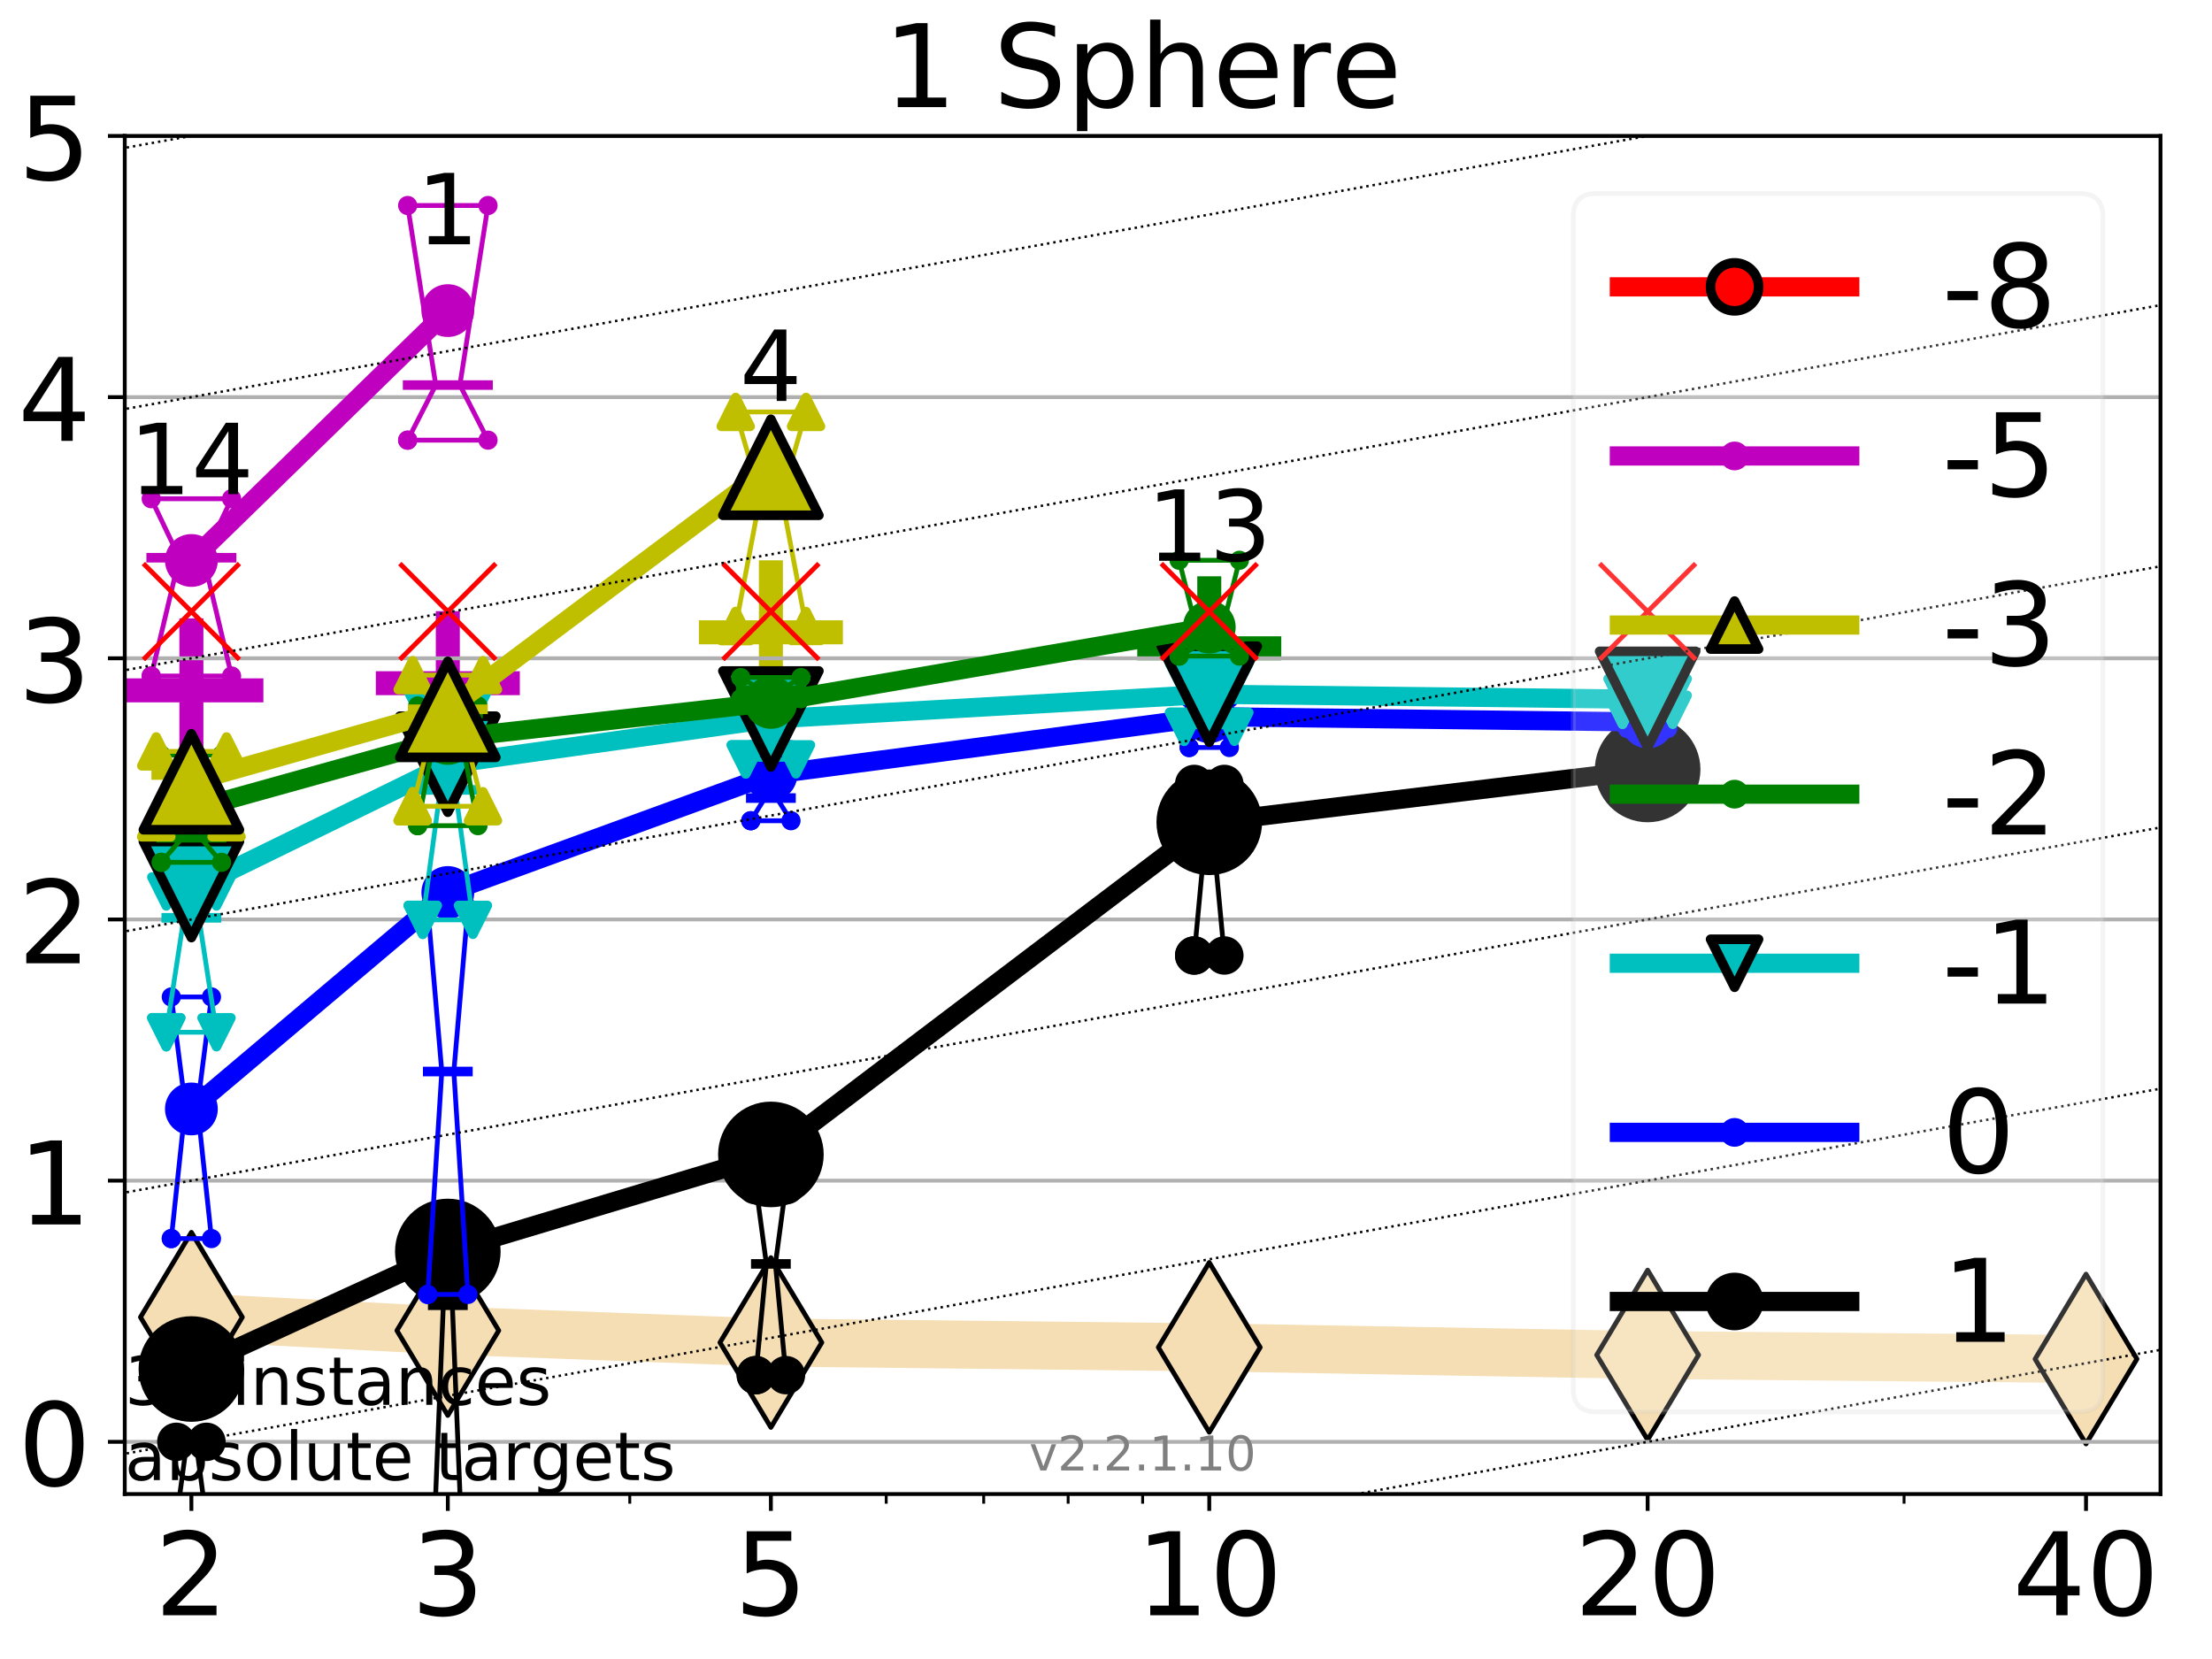 <?xml version="1.0" encoding="utf-8" standalone="no"?>
<!DOCTYPE svg PUBLIC "-//W3C//DTD SVG 1.1//EN"
  "http://www.w3.org/Graphics/SVG/1.1/DTD/svg11.dtd">
<!-- Created with matplotlib (http://matplotlib.org/) -->
<svg height="345.6pt" version="1.1" viewBox="0 0 460.8 345.6" width="460.8pt" xmlns="http://www.w3.org/2000/svg" xmlns:xlink="http://www.w3.org/1999/xlink">
 <defs>
  <style type="text/css">
*{stroke-linecap:butt;stroke-linejoin:round;}
  </style>
 </defs>
 <g id="figure_1">
  <g id="patch_1">
   <path d="M 0 345.6 
L 460.8 345.6 
L 460.8 0 
L 0 0 
z
" style="fill:#ffffff;"/>
  </g>
  <g id="axes_1">
   <g id="patch_2">
    <path d="M 25.99 311.24 
L 450.072 311.24 
L 450.072 28.32 
L 25.99 28.32 
z
" style="fill:#ffffff;"/>
   </g>
   <g id="line2d_1">
    <path clip-path="url(#p8be12829b2)" d="M 39.871 274.399 
L 93.29 277.182 
L 160.591 279.672 
L 251.912 280.678 
L 343.233 282.271 
L 434.554 283.11 
" style="fill:none;stroke:#f5deb3;stroke-linecap:square;stroke-width:10;"/>
    <defs>
     <path d="M -0 17.678 
L 10.607 0 
L 0 -17.678 
L -10.607 -0 
z
" id="m0853e63fec" style="stroke:#000000;stroke-linejoin:miter;"/>
    </defs>
    <g clip-path="url(#p8be12829b2)">
     <use style="fill:#f5deb3;stroke:#000000;stroke-linejoin:miter;" x="39.871" xlink:href="#m0853e63fec" y="274.399"/>
     <use style="fill:#f5deb3;stroke:#000000;stroke-linejoin:miter;" x="93.29" xlink:href="#m0853e63fec" y="277.182"/>
     <use style="fill:#f5deb3;stroke:#000000;stroke-linejoin:miter;" x="160.591" xlink:href="#m0853e63fec" y="279.672"/>
     <use style="fill:#f5deb3;stroke:#000000;stroke-linejoin:miter;" x="251.912" xlink:href="#m0853e63fec" y="280.678"/>
     <use style="fill:#f5deb3;stroke:#000000;stroke-linejoin:miter;" x="343.233" xlink:href="#m0853e63fec" y="282.271"/>
     <use style="fill:#f5deb3;stroke:#000000;stroke-linejoin:miter;" x="434.554" xlink:href="#m0853e63fec" y="283.11"/>
    </g>
   </g>
   <g id="line2d_2">
    <defs>
     <path d="M -15 0 
L 15 0 
M 0 15 
L 0 -15 
" id="m60a3ce0d06" style="stroke:#bf00bf;stroke-width:5;"/>
    </defs>
    <g clip-path="url(#p8be12829b2)">
     <use style="fill:#bf00bf;stroke:#bf00bf;stroke-width:5;" x="93.29" xlink:href="#m60a3ce0d06" y="142.32"/>
    </g>
   </g>
   <g id="line2d_3">
    <defs>
     <path d="M -15 0 
L 15 0 
M 0 15 
L 0 -15 
" id="m95c466b306" style="stroke:#008000;stroke-width:5;"/>
    </defs>
    <g clip-path="url(#p8be12829b2)">
     <use style="fill:#008000;stroke:#008000;stroke-width:5;" x="251.912" xlink:href="#m95c466b306" y="135.049"/>
    </g>
   </g>
   <g id="line2d_4">
    <g clip-path="url(#p8be12829b2)">
     <use style="fill:#bf00bf;stroke:#bf00bf;stroke-width:5;" x="39.871" xlink:href="#m60a3ce0d06" y="143.815"/>
    </g>
   </g>
   <g id="line2d_5">
    <defs>
     <path d="M -15 0 
L 15 0 
M 0 15 
L 0 -15 
" id="m9e79d8ac84" style="stroke:#bfbf00;stroke-width:5;"/>
    </defs>
    <g clip-path="url(#p8be12829b2)">
     <use style="fill:#bfbf00;stroke:#bfbf00;stroke-width:5;" x="160.591" xlink:href="#m9e79d8ac84" y="131.723"/>
    </g>
   </g>
   <g id="matplotlib.axis_1">
    <g id="xtick_1">
     <g id="line2d_6">
      <defs>
       <path d="M 0 0 
L 0 3.5 
" id="md70645c72b" style="stroke:#000000;stroke-width:0.8;"/>
      </defs>
      <g>
       <use style="stroke:#000000;stroke-width:0.8;" x="39.871" xlink:href="#md70645c72b" y="311.24"/>
      </g>
     </g>
     <g id="text_1">
      <!-- 2 -->
      <defs>
       <path d="M 19.188 8.297 
L 53.609 8.297 
L 53.609 0 
L 7.328 0 
L 7.328 8.297 
Q 12.938 14.109 22.625 23.891 
Q 32.328 33.688 34.812 36.531 
Q 39.547 41.844 41.422 45.531 
Q 43.312 49.219 43.312 52.781 
Q 43.312 58.594 39.234 62.25 
Q 35.156 65.922 28.609 65.922 
Q 23.969 65.922 18.812 64.312 
Q 13.672 62.703 7.812 59.422 
L 7.812 69.391 
Q 13.766 71.781 18.938 73 
Q 24.125 74.219 28.422 74.219 
Q 39.75 74.219 46.484 68.547 
Q 53.219 62.891 53.219 53.422 
Q 53.219 48.922 51.531 44.891 
Q 49.859 40.875 45.406 35.406 
Q 44.188 33.984 37.641 27.219 
Q 31.109 20.453 19.188 8.297 
z
" id="DejaVuSans-32"/>
      </defs>
      <g transform="translate(32.236 336.476)scale(0.24 -0.24)">
       <use xlink:href="#DejaVuSans-32"/>
      </g>
     </g>
    </g>
    <g id="xtick_2">
     <g id="line2d_7">
      <g>
       <use style="stroke:#000000;stroke-width:0.8;" x="93.29" xlink:href="#md70645c72b" y="311.24"/>
      </g>
     </g>
     <g id="text_2">
      <!-- 3 -->
      <defs>
       <path d="M 40.578 39.312 
Q 47.656 37.797 51.625 33 
Q 55.609 28.219 55.609 21.188 
Q 55.609 10.406 48.188 4.484 
Q 40.766 -1.422 27.094 -1.422 
Q 22.516 -1.422 17.656 -0.516 
Q 12.797 0.391 7.625 2.203 
L 7.625 11.719 
Q 11.719 9.328 16.594 8.109 
Q 21.484 6.891 26.812 6.891 
Q 36.078 6.891 40.938 10.547 
Q 45.797 14.203 45.797 21.188 
Q 45.797 27.641 41.281 31.266 
Q 36.766 34.906 28.719 34.906 
L 20.219 34.906 
L 20.219 43.016 
L 29.109 43.016 
Q 36.375 43.016 40.234 45.922 
Q 44.094 48.828 44.094 54.297 
Q 44.094 59.906 40.109 62.906 
Q 36.141 65.922 28.719 65.922 
Q 24.656 65.922 20.016 65.031 
Q 15.375 64.156 9.812 62.312 
L 9.812 71.094 
Q 15.438 72.656 20.344 73.438 
Q 25.25 74.219 29.594 74.219 
Q 40.828 74.219 47.359 69.109 
Q 53.906 64.016 53.906 55.328 
Q 53.906 49.266 50.438 45.094 
Q 46.969 40.922 40.578 39.312 
z
" id="DejaVuSans-33"/>
      </defs>
      <g transform="translate(85.656 336.476)scale(0.24 -0.24)">
       <use xlink:href="#DejaVuSans-33"/>
      </g>
     </g>
    </g>
    <g id="xtick_3">
     <g id="line2d_8">
      <g>
       <use style="stroke:#000000;stroke-width:0.8;" x="160.591" xlink:href="#md70645c72b" y="311.24"/>
      </g>
     </g>
     <g id="text_3">
      <!-- 5 -->
      <defs>
       <path d="M 10.797 72.906 
L 49.516 72.906 
L 49.516 64.594 
L 19.828 64.594 
L 19.828 46.734 
Q 21.969 47.469 24.109 47.828 
Q 26.266 48.188 28.422 48.188 
Q 40.625 48.188 47.75 41.5 
Q 54.891 34.812 54.891 23.391 
Q 54.891 11.625 47.562 5.094 
Q 40.234 -1.422 26.906 -1.422 
Q 22.312 -1.422 17.547 -0.641 
Q 12.797 0.141 7.719 1.703 
L 7.719 11.625 
Q 12.109 9.234 16.797 8.062 
Q 21.484 6.891 26.703 6.891 
Q 35.156 6.891 40.078 11.328 
Q 45.016 15.766 45.016 23.391 
Q 45.016 31 40.078 35.438 
Q 35.156 39.891 26.703 39.891 
Q 22.75 39.891 18.812 39.016 
Q 14.891 38.141 10.797 36.281 
z
" id="DejaVuSans-35"/>
      </defs>
      <g transform="translate(152.956 336.476)scale(0.24 -0.24)">
       <use xlink:href="#DejaVuSans-35"/>
      </g>
     </g>
    </g>
    <g id="xtick_4">
     <g id="line2d_9">
      <g>
       <use style="stroke:#000000;stroke-width:0.8;" x="251.912" xlink:href="#md70645c72b" y="311.24"/>
      </g>
     </g>
     <g id="text_4">
      <!-- 10 -->
      <defs>
       <path d="M 12.406 8.297 
L 28.516 8.297 
L 28.516 63.922 
L 10.984 60.406 
L 10.984 69.391 
L 28.422 72.906 
L 38.281 72.906 
L 38.281 8.297 
L 54.391 8.297 
L 54.391 0 
L 12.406 0 
z
" id="DejaVuSans-31"/>
       <path d="M 31.781 66.406 
Q 24.172 66.406 20.328 58.906 
Q 16.5 51.422 16.5 36.375 
Q 16.5 21.391 20.328 13.891 
Q 24.172 6.391 31.781 6.391 
Q 39.453 6.391 43.281 13.891 
Q 47.125 21.391 47.125 36.375 
Q 47.125 51.422 43.281 58.906 
Q 39.453 66.406 31.781 66.406 
z
M 31.781 74.219 
Q 44.047 74.219 50.516 64.516 
Q 56.984 54.828 56.984 36.375 
Q 56.984 17.969 50.516 8.266 
Q 44.047 -1.422 31.781 -1.422 
Q 19.531 -1.422 13.062 8.266 
Q 6.594 17.969 6.594 36.375 
Q 6.594 54.828 13.062 64.516 
Q 19.531 74.219 31.781 74.219 
z
" id="DejaVuSans-30"/>
      </defs>
      <g transform="translate(236.642 336.476)scale(0.24 -0.24)">
       <use xlink:href="#DejaVuSans-31"/>
       <use x="63.623" xlink:href="#DejaVuSans-30"/>
      </g>
     </g>
    </g>
    <g id="xtick_5">
     <g id="line2d_10">
      <g>
       <use style="stroke:#000000;stroke-width:0.8;" x="343.233" xlink:href="#md70645c72b" y="311.24"/>
      </g>
     </g>
     <g id="text_5">
      <!-- 20 -->
      <g transform="translate(327.963 336.476)scale(0.24 -0.24)">
       <use xlink:href="#DejaVuSans-32"/>
       <use x="63.623" xlink:href="#DejaVuSans-30"/>
      </g>
     </g>
    </g>
    <g id="xtick_6">
     <g id="line2d_11">
      <g>
       <use style="stroke:#000000;stroke-width:0.8;" x="434.554" xlink:href="#md70645c72b" y="311.24"/>
      </g>
     </g>
     <g id="text_6">
      <!-- 40 -->
      <defs>
       <path d="M 37.797 64.312 
L 12.891 25.391 
L 37.797 25.391 
z
M 35.203 72.906 
L 47.609 72.906 
L 47.609 25.391 
L 58.016 25.391 
L 58.016 17.188 
L 47.609 17.188 
L 47.609 0 
L 37.797 0 
L 37.797 17.188 
L 4.891 17.188 
L 4.891 26.703 
z
" id="DejaVuSans-34"/>
      </defs>
      <g transform="translate(419.284 336.476)scale(0.24 -0.24)">
       <use xlink:href="#DejaVuSans-34"/>
       <use x="63.623" xlink:href="#DejaVuSans-30"/>
      </g>
     </g>
    </g>
    <g id="xtick_7">
     <g id="line2d_12">
      <defs>
       <path d="M 0 0 
L 0 2 
" id="m75b2f24b8c" style="stroke:#000000;stroke-width:0.6;"/>
      </defs>
      <g>
       <use style="stroke:#000000;stroke-width:0.6;" x="39.871" xlink:href="#m75b2f24b8c" y="311.24"/>
      </g>
     </g>
    </g>
    <g id="xtick_8">
     <g id="line2d_13">
      <g>
       <use style="stroke:#000000;stroke-width:0.6;" x="93.29" xlink:href="#m75b2f24b8c" y="311.24"/>
      </g>
     </g>
    </g>
    <g id="xtick_9">
     <g id="line2d_14">
      <g>
       <use style="stroke:#000000;stroke-width:0.6;" x="131.192" xlink:href="#m75b2f24b8c" y="311.24"/>
      </g>
     </g>
    </g>
    <g id="xtick_10">
     <g id="line2d_15">
      <g>
       <use style="stroke:#000000;stroke-width:0.6;" x="160.591" xlink:href="#m75b2f24b8c" y="311.24"/>
      </g>
     </g>
    </g>
    <g id="xtick_11">
     <g id="line2d_16">
      <g>
       <use style="stroke:#000000;stroke-width:0.6;" x="184.612" xlink:href="#m75b2f24b8c" y="311.24"/>
      </g>
     </g>
    </g>
    <g id="xtick_12">
     <g id="line2d_17">
      <g>
       <use style="stroke:#000000;stroke-width:0.6;" x="204.921" xlink:href="#m75b2f24b8c" y="311.24"/>
      </g>
     </g>
    </g>
    <g id="xtick_13">
     <g id="line2d_18">
      <g>
       <use style="stroke:#000000;stroke-width:0.6;" x="222.513" xlink:href="#m75b2f24b8c" y="311.24"/>
      </g>
     </g>
    </g>
    <g id="xtick_14">
     <g id="line2d_19">
      <g>
       <use style="stroke:#000000;stroke-width:0.6;" x="238.031" xlink:href="#m75b2f24b8c" y="311.24"/>
      </g>
     </g>
    </g>
    <g id="xtick_15">
     <g id="line2d_20">
      <g>
       <use style="stroke:#000000;stroke-width:0.6;" x="343.233" xlink:href="#m75b2f24b8c" y="311.24"/>
      </g>
     </g>
    </g>
    <g id="xtick_16">
     <g id="line2d_21">
      <g>
       <use style="stroke:#000000;stroke-width:0.6;" x="396.653" xlink:href="#m75b2f24b8c" y="311.24"/>
      </g>
     </g>
    </g>
    <g id="xtick_17">
     <g id="line2d_22">
      <g>
       <use style="stroke:#000000;stroke-width:0.6;" x="434.554" xlink:href="#m75b2f24b8c" y="311.24"/>
      </g>
     </g>
    </g>
   </g>
   <g id="matplotlib.axis_2">
    <g id="ytick_1">
     <g id="line2d_23">
      <path clip-path="url(#p8be12829b2)" d="M 25.99 300.358 
L 450.072 300.358 
" style="fill:none;stroke:#b0b0b0;stroke-linecap:square;stroke-width:0.8;"/>
     </g>
     <g id="line2d_24">
      <defs>
       <path d="M 0 0 
L -3.5 0 
" id="m32974e947c" style="stroke:#000000;stroke-width:0.8;"/>
      </defs>
      <g>
       <use style="stroke:#000000;stroke-width:0.8;" x="25.99" xlink:href="#m32974e947c" y="300.358"/>
      </g>
     </g>
     <g id="text_7">
      <!-- 0 -->
      <g transform="translate(3.72 309.477)scale(0.24 -0.24)">
       <use xlink:href="#DejaVuSans-30"/>
      </g>
     </g>
    </g>
    <g id="ytick_2">
     <g id="line2d_25">
      <path clip-path="url(#p8be12829b2)" d="M 25.99 245.951 
L 450.072 245.951 
" style="fill:none;stroke:#b0b0b0;stroke-linecap:square;stroke-width:0.8;"/>
     </g>
     <g id="line2d_26">
      <g>
       <use style="stroke:#000000;stroke-width:0.8;" x="25.99" xlink:href="#m32974e947c" y="245.951"/>
      </g>
     </g>
     <g id="text_8">
      <!-- 1 -->
      <g transform="translate(3.72 255.069)scale(0.24 -0.24)">
       <use xlink:href="#DejaVuSans-31"/>
      </g>
     </g>
    </g>
    <g id="ytick_3">
     <g id="line2d_27">
      <path clip-path="url(#p8be12829b2)" d="M 25.99 191.543 
L 450.072 191.543 
" style="fill:none;stroke:#b0b0b0;stroke-linecap:square;stroke-width:0.8;"/>
     </g>
     <g id="line2d_28">
      <g>
       <use style="stroke:#000000;stroke-width:0.8;" x="25.99" xlink:href="#m32974e947c" y="191.543"/>
      </g>
     </g>
     <g id="text_9">
      <!-- 2 -->
      <g transform="translate(3.72 200.661)scale(0.24 -0.24)">
       <use xlink:href="#DejaVuSans-32"/>
      </g>
     </g>
    </g>
    <g id="ytick_4">
     <g id="line2d_29">
      <path clip-path="url(#p8be12829b2)" d="M 25.99 137.135 
L 450.072 137.135 
" style="fill:none;stroke:#b0b0b0;stroke-linecap:square;stroke-width:0.8;"/>
     </g>
     <g id="line2d_30">
      <g>
       <use style="stroke:#000000;stroke-width:0.8;" x="25.99" xlink:href="#m32974e947c" y="137.135"/>
      </g>
     </g>
     <g id="text_10">
      <!-- 3 -->
      <g transform="translate(3.72 146.254)scale(0.24 -0.24)">
       <use xlink:href="#DejaVuSans-33"/>
      </g>
     </g>
    </g>
    <g id="ytick_5">
     <g id="line2d_31">
      <path clip-path="url(#p8be12829b2)" d="M 25.99 82.728 
L 450.072 82.728 
" style="fill:none;stroke:#b0b0b0;stroke-linecap:square;stroke-width:0.8;"/>
     </g>
     <g id="line2d_32">
      <g>
       <use style="stroke:#000000;stroke-width:0.8;" x="25.99" xlink:href="#m32974e947c" y="82.728"/>
      </g>
     </g>
     <g id="text_11">
      <!-- 4 -->
      <g transform="translate(3.72 91.846)scale(0.24 -0.24)">
       <use xlink:href="#DejaVuSans-34"/>
      </g>
     </g>
    </g>
    <g id="ytick_6">
     <g id="line2d_33">
      <path clip-path="url(#p8be12829b2)" d="M 25.99 28.32 
L 450.072 28.32 
" style="fill:none;stroke:#b0b0b0;stroke-linecap:square;stroke-width:0.8;"/>
     </g>
     <g id="line2d_34">
      <g>
       <use style="stroke:#000000;stroke-width:0.8;" x="25.99" xlink:href="#m32974e947c" y="28.32"/>
      </g>
     </g>
     <g id="text_12">
      <!-- 5 -->
      <g transform="translate(3.72 37.438)scale(0.24 -0.24)">
       <use xlink:href="#DejaVuSans-35"/>
      </g>
     </g>
    </g>
   </g>
   <g id="line2d_35">
    <path clip-path="url(#p8be12829b2)" d="M 36.732 316.737 
L 38.929 300.358 
L 36.732 300.358 
L 43.01 300.358 
L 40.813 300.358 
L 43.01 316.737 
L 36.732 316.737 
" style="fill:none;stroke:#000000;stroke-linecap:square;"/>
   </g>
   <g id="line2d_36">
    <path clip-path="url(#p8be12829b2)" d="M 36.732 316.737 
L 43.01 316.737 
L 43.01 300.358 
L 36.732 300.358 
L 36.732 316.737 
" style="fill:none;"/>
    <defs>
     <path d="M 0 3 
C 0.796 3 1.559 2.684 2.121 2.121 
C 2.684 1.559 3 0.796 3 0 
C 3 -0.796 2.684 -1.559 2.121 -2.121 
C 1.559 -2.684 0.796 -3 0 -3 
C -0.796 -3 -1.559 -2.684 -2.121 -2.121 
C -2.684 -1.559 -3 -0.796 -3 0 
C -3 0.796 -2.684 1.559 -2.121 2.121 
C -1.559 2.684 -0.796 3 0 3 
z
" id="mdb5fa65c5f" style="stroke:#000000;stroke-width:2;"/>
    </defs>
    <g clip-path="url(#p8be12829b2)">
     <use style="stroke:#000000;stroke-width:2;" x="36.732" xlink:href="#mdb5fa65c5f" y="316.737"/>
     <use style="stroke:#000000;stroke-width:2;" x="43.01" xlink:href="#mdb5fa65c5f" y="316.737"/>
     <use style="stroke:#000000;stroke-width:2;" x="43.01" xlink:href="#mdb5fa65c5f" y="300.358"/>
     <use style="stroke:#000000;stroke-width:2;" x="36.732" xlink:href="#mdb5fa65c5f" y="300.358"/>
     <use style="stroke:#000000;stroke-width:2;" x="36.732" xlink:href="#mdb5fa65c5f" y="316.737"/>
    </g>
   </g>
   <g id="line2d_37">
    <path clip-path="url(#p8be12829b2)" d="M 36.732 300.358 
L 43.01 300.358 
" style="fill:none;stroke:#000000;stroke-linecap:square;stroke-width:2;"/>
   </g>
   <g id="line2d_38">
    <path clip-path="url(#p8be12829b2)" d="M 90.151 326.318 
L 92.349 271.91 
L 90.151 262.329 
L 96.43 262.329 
L 94.232 271.91 
L 96.43 326.318 
L 90.151 326.318 
" style="fill:none;stroke:#000000;stroke-linecap:square;"/>
   </g>
   <g id="line2d_39">
    <path clip-path="url(#p8be12829b2)" d="M 90.151 326.318 
L 96.43 326.318 
L 96.43 262.329 
L 90.151 262.329 
L 90.151 326.318 
" style="fill:none;"/>
    <g clip-path="url(#p8be12829b2)">
     <use style="stroke:#000000;stroke-width:2;" x="90.151" xlink:href="#mdb5fa65c5f" y="326.318"/>
     <use style="stroke:#000000;stroke-width:2;" x="96.43" xlink:href="#mdb5fa65c5f" y="326.318"/>
     <use style="stroke:#000000;stroke-width:2;" x="96.43" xlink:href="#mdb5fa65c5f" y="262.329"/>
     <use style="stroke:#000000;stroke-width:2;" x="90.151" xlink:href="#mdb5fa65c5f" y="262.329"/>
     <use style="stroke:#000000;stroke-width:2;" x="90.151" xlink:href="#mdb5fa65c5f" y="326.318"/>
    </g>
   </g>
   <g id="line2d_40">
    <path clip-path="url(#p8be12829b2)" d="M 90.151 271.91 
L 96.43 271.91 
" style="fill:none;stroke:#000000;stroke-linecap:square;stroke-width:2;"/>
   </g>
   <g id="line2d_41">
    <path clip-path="url(#p8be12829b2)" d="M 157.452 286.47 
L 159.649 263.294 
L 157.452 246.915 
L 163.73 246.915 
L 161.533 263.294 
L 163.73 286.47 
L 157.452 286.47 
" style="fill:none;stroke:#000000;stroke-linecap:square;"/>
   </g>
   <g id="line2d_42">
    <path clip-path="url(#p8be12829b2)" d="M 157.452 286.47 
L 163.73 286.47 
L 163.73 246.915 
L 157.452 246.915 
L 157.452 286.47 
" style="fill:none;"/>
    <g clip-path="url(#p8be12829b2)">
     <use style="stroke:#000000;stroke-width:2;" x="157.452" xlink:href="#mdb5fa65c5f" y="286.47"/>
     <use style="stroke:#000000;stroke-width:2;" x="163.73" xlink:href="#mdb5fa65c5f" y="286.47"/>
     <use style="stroke:#000000;stroke-width:2;" x="163.73" xlink:href="#mdb5fa65c5f" y="246.915"/>
     <use style="stroke:#000000;stroke-width:2;" x="157.452" xlink:href="#mdb5fa65c5f" y="246.915"/>
     <use style="stroke:#000000;stroke-width:2;" x="157.452" xlink:href="#mdb5fa65c5f" y="286.47"/>
    </g>
   </g>
   <g id="line2d_43">
    <path clip-path="url(#p8be12829b2)" d="M 157.452 263.294 
L 163.73 263.294 
" style="fill:none;stroke:#000000;stroke-linecap:square;stroke-width:2;"/>
   </g>
   <g id="line2d_44">
    <path clip-path="url(#p8be12829b2)" d="M 248.773 199.044 
L 250.97 175.54 
L 248.773 163.31 
L 255.051 163.31 
L 252.854 175.54 
L 255.051 199.044 
L 248.773 199.044 
" style="fill:none;stroke:#000000;stroke-linecap:square;"/>
   </g>
   <g id="line2d_45">
    <path clip-path="url(#p8be12829b2)" d="M 248.773 199.044 
L 255.051 199.044 
L 255.051 163.31 
L 248.773 163.31 
L 248.773 199.044 
" style="fill:none;"/>
    <g clip-path="url(#p8be12829b2)">
     <use style="stroke:#000000;stroke-width:2;" x="248.773" xlink:href="#mdb5fa65c5f" y="199.044"/>
     <use style="stroke:#000000;stroke-width:2;" x="255.051" xlink:href="#mdb5fa65c5f" y="199.044"/>
     <use style="stroke:#000000;stroke-width:2;" x="255.051" xlink:href="#mdb5fa65c5f" y="163.31"/>
     <use style="stroke:#000000;stroke-width:2;" x="248.773" xlink:href="#mdb5fa65c5f" y="163.31"/>
     <use style="stroke:#000000;stroke-width:2;" x="248.773" xlink:href="#mdb5fa65c5f" y="199.044"/>
    </g>
   </g>
   <g id="line2d_46">
    <path clip-path="url(#p8be12829b2)" d="M 248.773 175.54 
L 255.051 175.54 
" style="fill:none;stroke:#000000;stroke-linecap:square;stroke-width:2;"/>
   </g>
   <g id="line2d_47">
    <path clip-path="url(#p8be12829b2)" d="M 340.094 163.85 
L 342.291 159.925 
L 340.094 159.884 
L 346.372 159.884 
L 344.175 159.925 
L 346.372 163.85 
L 340.094 163.85 
" style="fill:none;stroke:#000000;stroke-linecap:square;"/>
   </g>
   <g id="line2d_48">
    <path clip-path="url(#p8be12829b2)" d="M 340.094 163.85 
L 346.372 163.85 
L 346.372 159.884 
L 340.094 159.884 
L 340.094 163.85 
" style="fill:none;"/>
    <g clip-path="url(#p8be12829b2)">
     <use style="stroke:#000000;stroke-width:2;" x="340.094" xlink:href="#mdb5fa65c5f" y="163.85"/>
     <use style="stroke:#000000;stroke-width:2;" x="346.372" xlink:href="#mdb5fa65c5f" y="163.85"/>
     <use style="stroke:#000000;stroke-width:2;" x="346.372" xlink:href="#mdb5fa65c5f" y="159.884"/>
     <use style="stroke:#000000;stroke-width:2;" x="340.094" xlink:href="#mdb5fa65c5f" y="159.884"/>
     <use style="stroke:#000000;stroke-width:2;" x="340.094" xlink:href="#mdb5fa65c5f" y="163.85"/>
    </g>
   </g>
   <g id="line2d_49">
    <path clip-path="url(#p8be12829b2)" d="M 340.094 159.925 
L 346.372 159.925 
" style="fill:none;stroke:#000000;stroke-linecap:square;stroke-width:2;"/>
   </g>
   <g id="line2d_50">
    <path clip-path="url(#p8be12829b2)" d="M 39.871 285.192 
L 93.29 260.706 
" style="fill:none;stroke:#000000;stroke-linecap:square;stroke-width:4;"/>
   </g>
   <g id="line2d_51">
    <path clip-path="url(#p8be12829b2)" d="M 93.29 260.706 
L 160.591 240.49 
" style="fill:none;stroke:#000000;stroke-linecap:square;stroke-width:4;"/>
   </g>
   <g id="line2d_52">
    <path clip-path="url(#p8be12829b2)" d="M 160.591 240.49 
L 251.912 171.298 
" style="fill:none;stroke:#000000;stroke-linecap:square;stroke-width:4;"/>
   </g>
   <g id="line2d_53">
    <path clip-path="url(#p8be12829b2)" d="M 251.912 171.298 
L 343.233 160.295 
" style="fill:none;stroke:#000000;stroke-linecap:square;stroke-width:4;"/>
   </g>
   <g id="line2d_54">
    <path clip-path="url(#p8be12829b2)" d="M 39.871 285.192 
L 93.29 260.706 
L 160.591 240.49 
L 251.912 171.298 
L 343.233 160.295 
" style="fill:none;"/>
    <defs>
     <path d="M 0 10 
C 2.652 10 5.196 8.946 7.071 7.071 
C 8.946 5.196 10 2.652 10 0 
C 10 -2.652 8.946 -5.196 7.071 -7.071 
C 5.196 -8.946 2.652 -10 0 -10 
C -2.652 -10 -5.196 -8.946 -7.071 -7.071 
C -8.946 -5.196 -10 -2.652 -10 0 
C -10 2.652 -8.946 5.196 -7.071 7.071 
C -5.196 8.946 -2.652 10 0 10 
z
" id="m1e5d84c817" style="stroke:#000000;stroke-width:2;"/>
    </defs>
    <g clip-path="url(#p8be12829b2)">
     <use style="stroke:#000000;stroke-width:2;" x="39.871" xlink:href="#m1e5d84c817" y="285.192"/>
     <use style="stroke:#000000;stroke-width:2;" x="93.29" xlink:href="#m1e5d84c817" y="260.706"/>
     <use style="stroke:#000000;stroke-width:2;" x="160.591" xlink:href="#m1e5d84c817" y="240.49"/>
     <use style="stroke:#000000;stroke-width:2;" x="251.912" xlink:href="#m1e5d84c817" y="171.298"/>
     <use style="stroke:#000000;stroke-width:2;" x="343.233" xlink:href="#m1e5d84c817" y="160.295"/>
    </g>
   </g>
   <g id="line2d_55">
    <path clip-path="url(#p8be12829b2)" d="M 35.685 258.021 
L 38.615 230.476 
L 35.685 207.686 
L 44.057 207.686 
L 41.127 230.476 
L 44.057 258.021 
L 35.685 258.021 
" style="fill:none;stroke:#0000ff;stroke-linecap:square;"/>
   </g>
   <g id="line2d_56">
    <path clip-path="url(#p8be12829b2)" d="M 35.685 258.021 
L 44.057 258.021 
L 44.057 207.686 
L 35.685 207.686 
L 35.685 258.021 
" style="fill:none;"/>
    <defs>
     <path d="M 0 1.5 
C 0.398 1.5 0.779 1.342 1.061 1.061 
C 1.342 0.779 1.5 0.398 1.5 0 
C 1.5 -0.398 1.342 -0.779 1.061 -1.061 
C 0.779 -1.342 0.398 -1.5 0 -1.5 
C -0.398 -1.5 -0.779 -1.342 -1.061 -1.061 
C -1.342 -0.779 -1.5 -0.398 -1.5 0 
C -1.5 0.398 -1.342 0.779 -1.061 1.061 
C -0.779 1.342 -0.398 1.5 0 1.5 
z
" id="m2bf56626ea" style="stroke:#0000ff;"/>
    </defs>
    <g clip-path="url(#p8be12829b2)">
     <use style="fill:#0000ff;stroke:#0000ff;" x="35.685" xlink:href="#m2bf56626ea" y="258.021"/>
     <use style="fill:#0000ff;stroke:#0000ff;" x="44.057" xlink:href="#m2bf56626ea" y="258.021"/>
     <use style="fill:#0000ff;stroke:#0000ff;" x="44.057" xlink:href="#m2bf56626ea" y="207.686"/>
     <use style="fill:#0000ff;stroke:#0000ff;" x="35.685" xlink:href="#m2bf56626ea" y="207.686"/>
     <use style="fill:#0000ff;stroke:#0000ff;" x="35.685" xlink:href="#m2bf56626ea" y="258.021"/>
    </g>
   </g>
   <g id="line2d_57">
    <path clip-path="url(#p8be12829b2)" d="M 35.685 230.476 
L 44.057 230.476 
" style="fill:none;stroke:#0000ff;stroke-linecap:square;stroke-width:2;"/>
   </g>
   <g id="line2d_58">
    <path clip-path="url(#p8be12829b2)" d="M 89.105 269.658 
L 92.035 223.222 
L 89.105 189.148 
L 97.476 189.148 
L 94.546 223.222 
L 97.476 269.658 
L 89.105 269.658 
" style="fill:none;stroke:#0000ff;stroke-linecap:square;"/>
   </g>
   <g id="line2d_59">
    <path clip-path="url(#p8be12829b2)" d="M 89.105 269.658 
L 97.476 269.658 
L 97.476 189.148 
L 89.105 189.148 
L 89.105 269.658 
" style="fill:none;"/>
    <g clip-path="url(#p8be12829b2)">
     <use style="fill:#0000ff;stroke:#0000ff;" x="89.105" xlink:href="#m2bf56626ea" y="269.658"/>
     <use style="fill:#0000ff;stroke:#0000ff;" x="97.476" xlink:href="#m2bf56626ea" y="269.658"/>
     <use style="fill:#0000ff;stroke:#0000ff;" x="97.476" xlink:href="#m2bf56626ea" y="189.148"/>
     <use style="fill:#0000ff;stroke:#0000ff;" x="89.105" xlink:href="#m2bf56626ea" y="189.148"/>
     <use style="fill:#0000ff;stroke:#0000ff;" x="89.105" xlink:href="#m2bf56626ea" y="269.658"/>
    </g>
   </g>
   <g id="line2d_60">
    <path clip-path="url(#p8be12829b2)" d="M 89.105 223.222 
L 97.476 223.222 
" style="fill:none;stroke:#0000ff;stroke-linecap:square;stroke-width:2;"/>
   </g>
   <g id="line2d_61">
    <path clip-path="url(#p8be12829b2)" d="M 156.405 170.975 
L 159.335 166.255 
L 156.405 156.193 
L 164.777 156.193 
L 161.847 166.255 
L 164.777 170.975 
L 156.405 170.975 
" style="fill:none;stroke:#0000ff;stroke-linecap:square;"/>
   </g>
   <g id="line2d_62">
    <path clip-path="url(#p8be12829b2)" d="M 156.405 170.975 
L 164.777 170.975 
L 164.777 156.193 
L 156.405 156.193 
L 156.405 170.975 
" style="fill:none;"/>
    <g clip-path="url(#p8be12829b2)">
     <use style="fill:#0000ff;stroke:#0000ff;" x="156.405" xlink:href="#m2bf56626ea" y="170.975"/>
     <use style="fill:#0000ff;stroke:#0000ff;" x="164.777" xlink:href="#m2bf56626ea" y="170.975"/>
     <use style="fill:#0000ff;stroke:#0000ff;" x="164.777" xlink:href="#m2bf56626ea" y="156.193"/>
     <use style="fill:#0000ff;stroke:#0000ff;" x="156.405" xlink:href="#m2bf56626ea" y="156.193"/>
     <use style="fill:#0000ff;stroke:#0000ff;" x="156.405" xlink:href="#m2bf56626ea" y="170.975"/>
    </g>
   </g>
   <g id="line2d_63">
    <path clip-path="url(#p8be12829b2)" d="M 156.405 166.255 
L 164.777 166.255 
" style="fill:none;stroke:#0000ff;stroke-linecap:square;stroke-width:2;"/>
   </g>
   <g id="line2d_64">
    <path clip-path="url(#p8be12829b2)" d="M 247.726 155.721 
L 250.656 149.168 
L 247.726 145.482 
L 256.098 145.482 
L 253.168 149.168 
L 256.098 155.721 
L 247.726 155.721 
" style="fill:none;stroke:#0000ff;stroke-linecap:square;"/>
   </g>
   <g id="line2d_65">
    <path clip-path="url(#p8be12829b2)" d="M 247.726 155.721 
L 256.098 155.721 
L 256.098 145.482 
L 247.726 145.482 
L 247.726 155.721 
" style="fill:none;"/>
    <g clip-path="url(#p8be12829b2)">
     <use style="fill:#0000ff;stroke:#0000ff;" x="247.726" xlink:href="#m2bf56626ea" y="155.721"/>
     <use style="fill:#0000ff;stroke:#0000ff;" x="256.098" xlink:href="#m2bf56626ea" y="155.721"/>
     <use style="fill:#0000ff;stroke:#0000ff;" x="256.098" xlink:href="#m2bf56626ea" y="145.482"/>
     <use style="fill:#0000ff;stroke:#0000ff;" x="247.726" xlink:href="#m2bf56626ea" y="145.482"/>
     <use style="fill:#0000ff;stroke:#0000ff;" x="247.726" xlink:href="#m2bf56626ea" y="155.721"/>
    </g>
   </g>
   <g id="line2d_66">
    <path clip-path="url(#p8be12829b2)" d="M 247.726 149.168 
L 256.098 149.168 
" style="fill:none;stroke:#0000ff;stroke-linecap:square;stroke-width:2;"/>
   </g>
   <g id="line2d_67">
    <path clip-path="url(#p8be12829b2)" d="M 339.048 151.754 
L 341.977 150.346 
L 339.048 148.906 
L 347.419 148.906 
L 344.489 150.346 
L 347.419 151.754 
L 339.048 151.754 
" style="fill:none;stroke:#0000ff;stroke-linecap:square;"/>
   </g>
   <g id="line2d_68">
    <path clip-path="url(#p8be12829b2)" d="M 339.048 151.754 
L 347.419 151.754 
L 347.419 148.906 
L 339.048 148.906 
L 339.048 151.754 
" style="fill:none;"/>
    <g clip-path="url(#p8be12829b2)">
     <use style="fill:#0000ff;stroke:#0000ff;" x="339.048" xlink:href="#m2bf56626ea" y="151.754"/>
     <use style="fill:#0000ff;stroke:#0000ff;" x="347.419" xlink:href="#m2bf56626ea" y="151.754"/>
     <use style="fill:#0000ff;stroke:#0000ff;" x="347.419" xlink:href="#m2bf56626ea" y="148.906"/>
     <use style="fill:#0000ff;stroke:#0000ff;" x="339.048" xlink:href="#m2bf56626ea" y="148.906"/>
     <use style="fill:#0000ff;stroke:#0000ff;" x="339.048" xlink:href="#m2bf56626ea" y="151.754"/>
    </g>
   </g>
   <g id="line2d_69">
    <path clip-path="url(#p8be12829b2)" d="M 339.048 150.346 
L 347.419 150.346 
" style="fill:none;stroke:#0000ff;stroke-linecap:square;stroke-width:2;"/>
   </g>
   <g id="line2d_70">
    <path clip-path="url(#p8be12829b2)" d="M 39.871 231.014 
L 93.29 185.92 
" style="fill:none;stroke:#0000ff;stroke-linecap:square;stroke-width:4;"/>
   </g>
   <g id="line2d_71">
    <path clip-path="url(#p8be12829b2)" d="M 93.29 185.92 
L 160.591 161.372 
" style="fill:none;stroke:#0000ff;stroke-linecap:square;stroke-width:4;"/>
   </g>
   <g id="line2d_72">
    <path clip-path="url(#p8be12829b2)" d="M 160.591 161.372 
L 251.912 149.301 
" style="fill:none;stroke:#0000ff;stroke-linecap:square;stroke-width:4;"/>
   </g>
   <g id="line2d_73">
    <path clip-path="url(#p8be12829b2)" d="M 251.912 149.301 
L 343.233 150.409 
" style="fill:none;stroke:#0000ff;stroke-linecap:square;stroke-width:4;"/>
   </g>
   <g id="line2d_74">
    <path clip-path="url(#p8be12829b2)" d="M 39.871 231.014 
L 93.29 185.92 
L 160.591 161.372 
L 251.912 149.301 
L 343.233 150.409 
" style="fill:none;"/>
    <defs>
     <path d="M 0 5 
C 1.326 5 2.598 4.473 3.536 3.536 
C 4.473 2.598 5 1.326 5 0 
C 5 -1.326 4.473 -2.598 3.536 -3.536 
C 2.598 -4.473 1.326 -5 0 -5 
C -1.326 -5 -2.598 -4.473 -3.536 -3.536 
C -4.473 -2.598 -5 -1.326 -5 0 
C -5 1.326 -4.473 2.598 -3.536 3.536 
C -2.598 4.473 -1.326 5 0 5 
z
" id="me00334303c" style="stroke:#0000ff;"/>
    </defs>
    <g clip-path="url(#p8be12829b2)">
     <use style="fill:#0000ff;stroke:#0000ff;" x="39.871" xlink:href="#me00334303c" y="231.014"/>
     <use style="fill:#0000ff;stroke:#0000ff;" x="93.29" xlink:href="#me00334303c" y="185.92"/>
     <use style="fill:#0000ff;stroke:#0000ff;" x="160.591" xlink:href="#me00334303c" y="161.372"/>
     <use style="fill:#0000ff;stroke:#0000ff;" x="251.912" xlink:href="#me00334303c" y="149.301"/>
     <use style="fill:#0000ff;stroke:#0000ff;" x="343.233" xlink:href="#me00334303c" y="150.409"/>
    </g>
   </g>
   <g id="line2d_75">
    <path clip-path="url(#p8be12829b2)" d="M 34.639 215.036 
L 38.301 191.191 
L 34.639 185.71 
L 45.103 185.71 
L 41.441 191.191 
L 45.103 215.036 
L 34.639 215.036 
" style="fill:none;stroke:#00bfbf;stroke-linecap:square;"/>
   </g>
   <g id="line2d_76">
    <path clip-path="url(#p8be12829b2)" d="M 34.639 215.036 
L 45.103 215.036 
L 45.103 185.71 
L 34.639 185.71 
L 34.639 215.036 
" style="fill:none;"/>
    <defs>
     <path d="M -0 3 
L 3 -3 
L -3 -3 
z
" id="m7382cf3ffb" style="stroke:#00bfbf;stroke-linejoin:miter;stroke-width:2;"/>
    </defs>
    <g clip-path="url(#p8be12829b2)">
     <use style="fill:#00bfbf;stroke:#00bfbf;stroke-linejoin:miter;stroke-width:2;" x="34.639" xlink:href="#m7382cf3ffb" y="215.036"/>
     <use style="fill:#00bfbf;stroke:#00bfbf;stroke-linejoin:miter;stroke-width:2;" x="45.103" xlink:href="#m7382cf3ffb" y="215.036"/>
     <use style="fill:#00bfbf;stroke:#00bfbf;stroke-linejoin:miter;stroke-width:2;" x="45.103" xlink:href="#m7382cf3ffb" y="185.71"/>
     <use style="fill:#00bfbf;stroke:#00bfbf;stroke-linejoin:miter;stroke-width:2;" x="34.639" xlink:href="#m7382cf3ffb" y="185.71"/>
     <use style="fill:#00bfbf;stroke:#00bfbf;stroke-linejoin:miter;stroke-width:2;" x="34.639" xlink:href="#m7382cf3ffb" y="215.036"/>
    </g>
   </g>
   <g id="line2d_77">
    <path clip-path="url(#p8be12829b2)" d="M 34.639 191.191 
L 45.103 191.191 
" style="fill:none;stroke:#00bfbf;stroke-linecap:square;stroke-width:2;"/>
   </g>
   <g id="line2d_78">
    <path clip-path="url(#p8be12829b2)" d="M 88.058 191.622 
L 91.721 164.557 
L 88.058 147.037 
L 98.523 147.037 
L 94.86 164.557 
L 98.523 191.622 
L 88.058 191.622 
" style="fill:none;stroke:#00bfbf;stroke-linecap:square;"/>
   </g>
   <g id="line2d_79">
    <path clip-path="url(#p8be12829b2)" d="M 88.058 191.622 
L 98.523 191.622 
L 98.523 147.037 
L 88.058 147.037 
L 88.058 191.622 
" style="fill:none;"/>
    <g clip-path="url(#p8be12829b2)">
     <use style="fill:#00bfbf;stroke:#00bfbf;stroke-linejoin:miter;stroke-width:2;" x="88.058" xlink:href="#m7382cf3ffb" y="191.622"/>
     <use style="fill:#00bfbf;stroke:#00bfbf;stroke-linejoin:miter;stroke-width:2;" x="98.523" xlink:href="#m7382cf3ffb" y="191.622"/>
     <use style="fill:#00bfbf;stroke:#00bfbf;stroke-linejoin:miter;stroke-width:2;" x="98.523" xlink:href="#m7382cf3ffb" y="147.037"/>
     <use style="fill:#00bfbf;stroke:#00bfbf;stroke-linejoin:miter;stroke-width:2;" x="88.058" xlink:href="#m7382cf3ffb" y="147.037"/>
     <use style="fill:#00bfbf;stroke:#00bfbf;stroke-linejoin:miter;stroke-width:2;" x="88.058" xlink:href="#m7382cf3ffb" y="191.622"/>
    </g>
   </g>
   <g id="line2d_80">
    <path clip-path="url(#p8be12829b2)" d="M 88.058 164.557 
L 98.523 164.557 
" style="fill:none;stroke:#00bfbf;stroke-linecap:square;stroke-width:2;"/>
   </g>
   <g id="line2d_81">
    <path clip-path="url(#p8be12829b2)" d="M 155.359 158.191 
L 159.021 156.331 
L 155.359 146.22 
L 165.823 146.22 
L 162.161 156.331 
L 165.823 158.191 
L 155.359 158.191 
" style="fill:none;stroke:#00bfbf;stroke-linecap:square;"/>
   </g>
   <g id="line2d_82">
    <path clip-path="url(#p8be12829b2)" d="M 155.359 158.191 
L 165.823 158.191 
L 165.823 146.22 
L 155.359 146.22 
L 155.359 158.191 
" style="fill:none;"/>
    <g clip-path="url(#p8be12829b2)">
     <use style="fill:#00bfbf;stroke:#00bfbf;stroke-linejoin:miter;stroke-width:2;" x="155.359" xlink:href="#m7382cf3ffb" y="158.191"/>
     <use style="fill:#00bfbf;stroke:#00bfbf;stroke-linejoin:miter;stroke-width:2;" x="165.823" xlink:href="#m7382cf3ffb" y="158.191"/>
     <use style="fill:#00bfbf;stroke:#00bfbf;stroke-linejoin:miter;stroke-width:2;" x="165.823" xlink:href="#m7382cf3ffb" y="146.22"/>
     <use style="fill:#00bfbf;stroke:#00bfbf;stroke-linejoin:miter;stroke-width:2;" x="155.359" xlink:href="#m7382cf3ffb" y="146.22"/>
     <use style="fill:#00bfbf;stroke:#00bfbf;stroke-linejoin:miter;stroke-width:2;" x="155.359" xlink:href="#m7382cf3ffb" y="158.191"/>
    </g>
   </g>
   <g id="line2d_83">
    <path clip-path="url(#p8be12829b2)" d="M 155.359 156.331 
L 165.823 156.331 
" style="fill:none;stroke:#00bfbf;stroke-linecap:square;stroke-width:2;"/>
   </g>
   <g id="line2d_84">
    <path clip-path="url(#p8be12829b2)" d="M 246.68 151.408 
L 250.342 144.809 
L 246.68 141.238 
L 257.144 141.238 
L 253.482 144.809 
L 257.144 151.408 
L 246.68 151.408 
" style="fill:none;stroke:#00bfbf;stroke-linecap:square;"/>
   </g>
   <g id="line2d_85">
    <path clip-path="url(#p8be12829b2)" d="M 246.68 151.408 
L 257.144 151.408 
L 257.144 141.238 
L 246.68 141.238 
L 246.68 151.408 
" style="fill:none;"/>
    <g clip-path="url(#p8be12829b2)">
     <use style="fill:#00bfbf;stroke:#00bfbf;stroke-linejoin:miter;stroke-width:2;" x="246.68" xlink:href="#m7382cf3ffb" y="151.408"/>
     <use style="fill:#00bfbf;stroke:#00bfbf;stroke-linejoin:miter;stroke-width:2;" x="257.144" xlink:href="#m7382cf3ffb" y="151.408"/>
     <use style="fill:#00bfbf;stroke:#00bfbf;stroke-linejoin:miter;stroke-width:2;" x="257.144" xlink:href="#m7382cf3ffb" y="141.238"/>
     <use style="fill:#00bfbf;stroke:#00bfbf;stroke-linejoin:miter;stroke-width:2;" x="246.68" xlink:href="#m7382cf3ffb" y="141.238"/>
     <use style="fill:#00bfbf;stroke:#00bfbf;stroke-linejoin:miter;stroke-width:2;" x="246.68" xlink:href="#m7382cf3ffb" y="151.408"/>
    </g>
   </g>
   <g id="line2d_86">
    <path clip-path="url(#p8be12829b2)" d="M 246.68 144.809 
L 257.144 144.809 
" style="fill:none;stroke:#00bfbf;stroke-linecap:square;stroke-width:2;"/>
   </g>
   <g id="line2d_87">
    <path clip-path="url(#p8be12829b2)" d="M 338.001 147.866 
L 341.664 146.306 
L 338.001 144.398 
L 348.465 144.398 
L 344.803 146.306 
L 348.465 147.866 
L 338.001 147.866 
" style="fill:none;stroke:#00bfbf;stroke-linecap:square;"/>
   </g>
   <g id="line2d_88">
    <path clip-path="url(#p8be12829b2)" d="M 338.001 147.866 
L 348.465 147.866 
L 348.465 144.398 
L 338.001 144.398 
L 338.001 147.866 
" style="fill:none;"/>
    <g clip-path="url(#p8be12829b2)">
     <use style="fill:#00bfbf;stroke:#00bfbf;stroke-linejoin:miter;stroke-width:2;" x="338.001" xlink:href="#m7382cf3ffb" y="147.866"/>
     <use style="fill:#00bfbf;stroke:#00bfbf;stroke-linejoin:miter;stroke-width:2;" x="348.465" xlink:href="#m7382cf3ffb" y="147.866"/>
     <use style="fill:#00bfbf;stroke:#00bfbf;stroke-linejoin:miter;stroke-width:2;" x="348.465" xlink:href="#m7382cf3ffb" y="144.398"/>
     <use style="fill:#00bfbf;stroke:#00bfbf;stroke-linejoin:miter;stroke-width:2;" x="338.001" xlink:href="#m7382cf3ffb" y="144.398"/>
     <use style="fill:#00bfbf;stroke:#00bfbf;stroke-linejoin:miter;stroke-width:2;" x="338.001" xlink:href="#m7382cf3ffb" y="147.866"/>
    </g>
   </g>
   <g id="line2d_89">
    <path clip-path="url(#p8be12829b2)" d="M 338.001 146.306 
L 348.465 146.306 
" style="fill:none;stroke:#00bfbf;stroke-linecap:square;stroke-width:2;"/>
   </g>
   <g id="line2d_90">
    <path clip-path="url(#p8be12829b2)" d="M 39.871 185.313 
L 93.29 159.198 
" style="fill:none;stroke:#00bfbf;stroke-linecap:square;stroke-width:4;"/>
   </g>
   <g id="line2d_91">
    <path clip-path="url(#p8be12829b2)" d="M 93.29 159.198 
L 160.591 149.778 
" style="fill:none;stroke:#00bfbf;stroke-linecap:square;stroke-width:4;"/>
   </g>
   <g id="line2d_92">
    <path clip-path="url(#p8be12829b2)" d="M 160.591 149.778 
L 251.912 144.619 
" style="fill:none;stroke:#00bfbf;stroke-linecap:square;stroke-width:4;"/>
   </g>
   <g id="line2d_93">
    <path clip-path="url(#p8be12829b2)" d="M 251.912 144.619 
L 343.233 145.683 
" style="fill:none;stroke:#00bfbf;stroke-linecap:square;stroke-width:4;"/>
   </g>
   <g id="line2d_94">
    <path clip-path="url(#p8be12829b2)" d="M 39.871 185.313 
L 93.29 159.198 
L 160.591 149.778 
L 251.912 144.619 
L 343.233 145.683 
" style="fill:none;"/>
    <defs>
     <path d="M -0 10 
L 10 -10 
L -10 -10 
z
" id="m423b5d9c4a" style="stroke:#000000;stroke-linejoin:miter;stroke-width:2;"/>
    </defs>
    <g clip-path="url(#p8be12829b2)">
     <use style="fill:#00bfbf;stroke:#000000;stroke-linejoin:miter;stroke-width:2;" x="39.871" xlink:href="#m423b5d9c4a" y="185.313"/>
     <use style="fill:#00bfbf;stroke:#000000;stroke-linejoin:miter;stroke-width:2;" x="93.29" xlink:href="#m423b5d9c4a" y="159.198"/>
     <use style="fill:#00bfbf;stroke:#000000;stroke-linejoin:miter;stroke-width:2;" x="160.591" xlink:href="#m423b5d9c4a" y="149.778"/>
     <use style="fill:#00bfbf;stroke:#000000;stroke-linejoin:miter;stroke-width:2;" x="251.912" xlink:href="#m423b5d9c4a" y="144.619"/>
     <use style="fill:#00bfbf;stroke:#000000;stroke-linejoin:miter;stroke-width:2;" x="343.233" xlink:href="#m423b5d9c4a" y="145.683"/>
    </g>
   </g>
   <g id="line2d_95">
    <path clip-path="url(#p8be12829b2)" d="M 33.593 179.639 
L 37.988 174.524 
L 33.593 157.298 
L 46.15 157.298 
L 41.755 174.524 
L 46.15 179.639 
L 33.593 179.639 
" style="fill:none;stroke:#008000;stroke-linecap:square;"/>
   </g>
   <g id="line2d_96">
    <path clip-path="url(#p8be12829b2)" d="M 33.593 179.639 
L 46.15 179.639 
L 46.15 157.298 
L 33.593 157.298 
L 33.593 179.639 
" style="fill:none;"/>
    <defs>
     <path d="M 0 1.5 
C 0.398 1.5 0.779 1.342 1.061 1.061 
C 1.342 0.779 1.5 0.398 1.5 0 
C 1.5 -0.398 1.342 -0.779 1.061 -1.061 
C 0.779 -1.342 0.398 -1.5 0 -1.5 
C -0.398 -1.5 -0.779 -1.342 -1.061 -1.061 
C -1.342 -0.779 -1.5 -0.398 -1.5 0 
C -1.5 0.398 -1.342 0.779 -1.061 1.061 
C -0.779 1.342 -0.398 1.5 0 1.5 
z
" id="mb32d841ec1" style="stroke:#008000;"/>
    </defs>
    <g clip-path="url(#p8be12829b2)">
     <use style="fill:#008000;stroke:#008000;" x="33.593" xlink:href="#mb32d841ec1" y="179.639"/>
     <use style="fill:#008000;stroke:#008000;" x="46.15" xlink:href="#mb32d841ec1" y="179.639"/>
     <use style="fill:#008000;stroke:#008000;" x="46.15" xlink:href="#mb32d841ec1" y="157.298"/>
     <use style="fill:#008000;stroke:#008000;" x="33.593" xlink:href="#mb32d841ec1" y="157.298"/>
     <use style="fill:#008000;stroke:#008000;" x="33.593" xlink:href="#mb32d841ec1" y="179.639"/>
    </g>
   </g>
   <g id="line2d_97">
    <path clip-path="url(#p8be12829b2)" d="M 33.593 174.524 
L 46.15 174.524 
" style="fill:none;stroke:#008000;stroke-linecap:square;stroke-width:2;"/>
   </g>
   <g id="line2d_98">
    <path clip-path="url(#p8be12829b2)" d="M 87.012 172 
L 91.407 148.635 
L 87.012 147.061 
L 99.569 147.061 
L 95.174 148.635 
L 99.569 172 
L 87.012 172 
" style="fill:none;stroke:#008000;stroke-linecap:square;"/>
   </g>
   <g id="line2d_99">
    <path clip-path="url(#p8be12829b2)" d="M 87.012 172 
L 99.569 172 
L 99.569 147.061 
L 87.012 147.061 
L 87.012 172 
" style="fill:none;"/>
    <g clip-path="url(#p8be12829b2)">
     <use style="fill:#008000;stroke:#008000;" x="87.012" xlink:href="#mb32d841ec1" y="172"/>
     <use style="fill:#008000;stroke:#008000;" x="99.569" xlink:href="#mb32d841ec1" y="172"/>
     <use style="fill:#008000;stroke:#008000;" x="99.569" xlink:href="#mb32d841ec1" y="147.061"/>
     <use style="fill:#008000;stroke:#008000;" x="87.012" xlink:href="#mb32d841ec1" y="147.061"/>
     <use style="fill:#008000;stroke:#008000;" x="87.012" xlink:href="#mb32d841ec1" y="172"/>
    </g>
   </g>
   <g id="line2d_100">
    <path clip-path="url(#p8be12829b2)" d="M 87.012 148.635 
L 99.569 148.635 
" style="fill:none;stroke:#008000;stroke-linecap:square;stroke-width:2;"/>
   </g>
   <g id="line2d_101">
    <path clip-path="url(#p8be12829b2)" d="M 154.313 145.557 
L 158.707 143.785 
L 154.313 141.137 
L 166.869 141.137 
L 162.475 143.785 
L 166.869 145.557 
L 154.313 145.557 
" style="fill:none;stroke:#008000;stroke-linecap:square;"/>
   </g>
   <g id="line2d_102">
    <path clip-path="url(#p8be12829b2)" d="M 154.313 145.557 
L 166.869 145.557 
L 166.869 141.137 
L 154.313 141.137 
L 154.313 145.557 
" style="fill:none;"/>
    <g clip-path="url(#p8be12829b2)">
     <use style="fill:#008000;stroke:#008000;" x="154.313" xlink:href="#mb32d841ec1" y="145.557"/>
     <use style="fill:#008000;stroke:#008000;" x="166.869" xlink:href="#mb32d841ec1" y="145.557"/>
     <use style="fill:#008000;stroke:#008000;" x="166.869" xlink:href="#mb32d841ec1" y="141.137"/>
     <use style="fill:#008000;stroke:#008000;" x="154.313" xlink:href="#mb32d841ec1" y="141.137"/>
     <use style="fill:#008000;stroke:#008000;" x="154.313" xlink:href="#mb32d841ec1" y="145.557"/>
    </g>
   </g>
   <g id="line2d_103">
    <path clip-path="url(#p8be12829b2)" d="M 154.313 143.785 
L 166.869 143.785 
" style="fill:none;stroke:#008000;stroke-linecap:square;stroke-width:2;"/>
   </g>
   <g id="line2d_104">
    <path clip-path="url(#p8be12829b2)" d="M 245.634 136.677 
L 250.029 134.231 
L 245.634 116.716 
L 258.191 116.716 
L 253.796 134.231 
L 258.191 136.677 
L 245.634 136.677 
" style="fill:none;stroke:#008000;stroke-linecap:square;"/>
   </g>
   <g id="line2d_105">
    <path clip-path="url(#p8be12829b2)" d="M 245.634 136.677 
L 258.191 136.677 
L 258.191 116.716 
L 245.634 116.716 
L 245.634 136.677 
" style="fill:none;"/>
    <g clip-path="url(#p8be12829b2)">
     <use style="fill:#008000;stroke:#008000;" x="245.634" xlink:href="#mb32d841ec1" y="136.677"/>
     <use style="fill:#008000;stroke:#008000;" x="258.191" xlink:href="#mb32d841ec1" y="136.677"/>
     <use style="fill:#008000;stroke:#008000;" x="258.191" xlink:href="#mb32d841ec1" y="116.716"/>
     <use style="fill:#008000;stroke:#008000;" x="245.634" xlink:href="#mb32d841ec1" y="116.716"/>
     <use style="fill:#008000;stroke:#008000;" x="245.634" xlink:href="#mb32d841ec1" y="136.677"/>
    </g>
   </g>
   <g id="line2d_106">
    <path clip-path="url(#p8be12829b2)" d="M 245.634 134.231 
L 258.191 134.231 
" style="fill:none;stroke:#008000;stroke-linecap:square;stroke-width:2;"/>
   </g>
   <g id="line2d_107">
    <path clip-path="url(#p8be12829b2)" d="M 39.871 168.705 
L 93.29 153.834 
" style="fill:none;stroke:#008000;stroke-linecap:square;stroke-width:4;"/>
   </g>
   <g id="line2d_108">
    <path clip-path="url(#p8be12829b2)" d="M 93.29 153.834 
L 160.591 146.328 
" style="fill:none;stroke:#008000;stroke-linecap:square;stroke-width:4;"/>
   </g>
   <g id="line2d_109">
    <path clip-path="url(#p8be12829b2)" d="M 160.591 146.328 
L 251.912 130.641 
" style="fill:none;stroke:#008000;stroke-linecap:square;stroke-width:4;"/>
   </g>
   <g id="line2d_110">
    <path clip-path="url(#p8be12829b2)" d="M 39.871 168.705 
L 93.29 153.834 
L 160.591 146.328 
L 251.912 130.641 
" style="fill:none;"/>
    <defs>
     <path d="M 0 5 
C 1.326 5 2.598 4.473 3.536 3.536 
C 4.473 2.598 5 1.326 5 0 
C 5 -1.326 4.473 -2.598 3.536 -3.536 
C 2.598 -4.473 1.326 -5 0 -5 
C -1.326 -5 -2.598 -4.473 -3.536 -3.536 
C -4.473 -2.598 -5 -1.326 -5 0 
C -5 1.326 -4.473 2.598 -3.536 3.536 
C -2.598 4.473 -1.326 5 0 5 
z
" id="m6cbe5c5b59" style="stroke:#008000;"/>
    </defs>
    <g clip-path="url(#p8be12829b2)">
     <use style="fill:#008000;stroke:#008000;" x="39.871" xlink:href="#m6cbe5c5b59" y="168.705"/>
     <use style="fill:#008000;stroke:#008000;" x="93.29" xlink:href="#m6cbe5c5b59" y="153.834"/>
     <use style="fill:#008000;stroke:#008000;" x="160.591" xlink:href="#m6cbe5c5b59" y="146.328"/>
     <use style="fill:#008000;stroke:#008000;" x="251.912" xlink:href="#m6cbe5c5b59" y="130.641"/>
    </g>
   </g>
   <g id="line2d_111">
    <path clip-path="url(#p8be12829b2)" d="M 32.546 171.304 
L 37.674 161.441 
L 32.546 156.534 
L 47.196 156.534 
L 42.069 161.441 
L 47.196 171.304 
L 32.546 171.304 
" style="fill:none;stroke:#bfbf00;stroke-linecap:square;"/>
   </g>
   <g id="line2d_112">
    <path clip-path="url(#p8be12829b2)" d="M 32.546 171.304 
L 47.196 171.304 
L 47.196 156.534 
L 32.546 156.534 
L 32.546 171.304 
" style="fill:none;"/>
    <defs>
     <path d="M 0 -3 
L -3 3 
L 3 3 
z
" id="m0f6e9f46d4" style="stroke:#bfbf00;stroke-linejoin:miter;stroke-width:2;"/>
    </defs>
    <g clip-path="url(#p8be12829b2)">
     <use style="fill:#bfbf00;stroke:#bfbf00;stroke-linejoin:miter;stroke-width:2;" x="32.546" xlink:href="#m0f6e9f46d4" y="171.304"/>
     <use style="fill:#bfbf00;stroke:#bfbf00;stroke-linejoin:miter;stroke-width:2;" x="47.196" xlink:href="#m0f6e9f46d4" y="171.304"/>
     <use style="fill:#bfbf00;stroke:#bfbf00;stroke-linejoin:miter;stroke-width:2;" x="47.196" xlink:href="#m0f6e9f46d4" y="156.534"/>
     <use style="fill:#bfbf00;stroke:#bfbf00;stroke-linejoin:miter;stroke-width:2;" x="32.546" xlink:href="#m0f6e9f46d4" y="156.534"/>
     <use style="fill:#bfbf00;stroke:#bfbf00;stroke-linejoin:miter;stroke-width:2;" x="32.546" xlink:href="#m0f6e9f46d4" y="171.304"/>
    </g>
   </g>
   <g id="line2d_113">
    <path clip-path="url(#p8be12829b2)" d="M 32.546 161.441 
L 47.196 161.441 
" style="fill:none;stroke:#bfbf00;stroke-linecap:square;stroke-width:2;"/>
   </g>
   <g id="line2d_114">
    <path clip-path="url(#p8be12829b2)" d="M 85.966 167.957 
L 91.093 147.755 
L 85.966 140.644 
L 100.615 140.644 
L 95.488 147.755 
L 100.615 167.957 
L 85.966 167.957 
" style="fill:none;stroke:#bfbf00;stroke-linecap:square;"/>
   </g>
   <g id="line2d_115">
    <path clip-path="url(#p8be12829b2)" d="M 85.966 167.957 
L 100.615 167.957 
L 100.615 140.644 
L 85.966 140.644 
L 85.966 167.957 
" style="fill:none;"/>
    <g clip-path="url(#p8be12829b2)">
     <use style="fill:#bfbf00;stroke:#bfbf00;stroke-linejoin:miter;stroke-width:2;" x="85.966" xlink:href="#m0f6e9f46d4" y="167.957"/>
     <use style="fill:#bfbf00;stroke:#bfbf00;stroke-linejoin:miter;stroke-width:2;" x="100.615" xlink:href="#m0f6e9f46d4" y="167.957"/>
     <use style="fill:#bfbf00;stroke:#bfbf00;stroke-linejoin:miter;stroke-width:2;" x="100.615" xlink:href="#m0f6e9f46d4" y="140.644"/>
     <use style="fill:#bfbf00;stroke:#bfbf00;stroke-linejoin:miter;stroke-width:2;" x="85.966" xlink:href="#m0f6e9f46d4" y="140.644"/>
     <use style="fill:#bfbf00;stroke:#bfbf00;stroke-linejoin:miter;stroke-width:2;" x="85.966" xlink:href="#m0f6e9f46d4" y="167.957"/>
    </g>
   </g>
   <g id="line2d_116">
    <path clip-path="url(#p8be12829b2)" d="M 85.966 147.755 
L 100.615 147.755 
" style="fill:none;stroke:#bfbf00;stroke-linecap:square;stroke-width:2;"/>
   </g>
   <g id="line2d_117">
    <path clip-path="url(#p8be12829b2)" d="M 153.266 130.408 
L 158.394 103.339 
L 153.266 85.817 
L 167.916 85.817 
L 162.788 103.339 
L 167.916 130.408 
L 153.266 130.408 
" style="fill:none;stroke:#bfbf00;stroke-linecap:square;"/>
   </g>
   <g id="line2d_118">
    <path clip-path="url(#p8be12829b2)" d="M 153.266 130.408 
L 167.916 130.408 
L 167.916 85.817 
L 153.266 85.817 
L 153.266 130.408 
" style="fill:none;"/>
    <g clip-path="url(#p8be12829b2)">
     <use style="fill:#bfbf00;stroke:#bfbf00;stroke-linejoin:miter;stroke-width:2;" x="153.266" xlink:href="#m0f6e9f46d4" y="130.408"/>
     <use style="fill:#bfbf00;stroke:#bfbf00;stroke-linejoin:miter;stroke-width:2;" x="167.916" xlink:href="#m0f6e9f46d4" y="130.408"/>
     <use style="fill:#bfbf00;stroke:#bfbf00;stroke-linejoin:miter;stroke-width:2;" x="167.916" xlink:href="#m0f6e9f46d4" y="85.817"/>
     <use style="fill:#bfbf00;stroke:#bfbf00;stroke-linejoin:miter;stroke-width:2;" x="153.266" xlink:href="#m0f6e9f46d4" y="85.817"/>
     <use style="fill:#bfbf00;stroke:#bfbf00;stroke-linejoin:miter;stroke-width:2;" x="153.266" xlink:href="#m0f6e9f46d4" y="130.408"/>
    </g>
   </g>
   <g id="line2d_119">
    <path clip-path="url(#p8be12829b2)" d="M 153.266 103.339 
L 167.916 103.339 
" style="fill:none;stroke:#bfbf00;stroke-linecap:square;stroke-width:2;"/>
   </g>
   <g id="line2d_120">
    <path clip-path="url(#p8be12829b2)" d="M 39.871 162.853 
L 93.29 147.774 
" style="fill:none;stroke:#bfbf00;stroke-linecap:square;stroke-width:4;"/>
   </g>
   <g id="line2d_121">
    <path clip-path="url(#p8be12829b2)" d="M 93.29 147.774 
L 160.591 97.343 
" style="fill:none;stroke:#bfbf00;stroke-linecap:square;stroke-width:4;"/>
   </g>
   <g id="line2d_122">
    <path clip-path="url(#p8be12829b2)" d="M 39.871 162.853 
L 93.29 147.774 
L 160.591 97.343 
" style="fill:none;"/>
    <defs>
     <path d="M 0 -10 
L -10 10 
L 10 10 
z
" id="m3e1b42c82b" style="stroke:#000000;stroke-linejoin:miter;stroke-width:2;"/>
    </defs>
    <g clip-path="url(#p8be12829b2)">
     <use style="fill:#bfbf00;stroke:#000000;stroke-linejoin:miter;stroke-width:2;" x="39.871" xlink:href="#m3e1b42c82b" y="162.853"/>
     <use style="fill:#bfbf00;stroke:#000000;stroke-linejoin:miter;stroke-width:2;" x="93.29" xlink:href="#m3e1b42c82b" y="147.774"/>
     <use style="fill:#bfbf00;stroke:#000000;stroke-linejoin:miter;stroke-width:2;" x="160.591" xlink:href="#m3e1b42c82b" y="97.343"/>
    </g>
   </g>
   <g id="line2d_123">
    <path clip-path="url(#p8be12829b2)" d="M 31.5 140.823 
L 37.36 116.182 
L 31.5 103.893 
L 48.242 103.893 
L 42.382 116.182 
L 48.242 140.823 
L 31.5 140.823 
" style="fill:none;stroke:#bf00bf;stroke-linecap:square;"/>
   </g>
   <g id="line2d_124">
    <path clip-path="url(#p8be12829b2)" d="M 31.5 140.823 
L 48.242 140.823 
L 48.242 103.893 
L 31.5 103.893 
L 31.5 140.823 
" style="fill:none;"/>
    <defs>
     <path d="M 0 1.5 
C 0.398 1.5 0.779 1.342 1.061 1.061 
C 1.342 0.779 1.5 0.398 1.5 0 
C 1.5 -0.398 1.342 -0.779 1.061 -1.061 
C 0.779 -1.342 0.398 -1.5 0 -1.5 
C -0.398 -1.5 -0.779 -1.342 -1.061 -1.061 
C -1.342 -0.779 -1.5 -0.398 -1.5 0 
C -1.5 0.398 -1.342 0.779 -1.061 1.061 
C -0.779 1.342 -0.398 1.5 0 1.5 
z
" id="md84938a2ba" style="stroke:#bf00bf;"/>
    </defs>
    <g clip-path="url(#p8be12829b2)">
     <use style="fill:#bf00bf;stroke:#bf00bf;" x="31.5" xlink:href="#md84938a2ba" y="140.823"/>
     <use style="fill:#bf00bf;stroke:#bf00bf;" x="48.242" xlink:href="#md84938a2ba" y="140.823"/>
     <use style="fill:#bf00bf;stroke:#bf00bf;" x="48.242" xlink:href="#md84938a2ba" y="103.893"/>
     <use style="fill:#bf00bf;stroke:#bf00bf;" x="31.5" xlink:href="#md84938a2ba" y="103.893"/>
     <use style="fill:#bf00bf;stroke:#bf00bf;" x="31.5" xlink:href="#md84938a2ba" y="140.823"/>
    </g>
   </g>
   <g id="line2d_125">
    <path clip-path="url(#p8be12829b2)" d="M 31.5 116.182 
L 48.242 116.182 
" style="fill:none;stroke:#bf00bf;stroke-linecap:square;stroke-width:2;"/>
   </g>
   <g id="line2d_126">
    <path clip-path="url(#p8be12829b2)" d="M 84.919 91.692 
L 90.779 80.216 
L 84.919 42.812 
L 101.662 42.812 
L 95.802 80.216 
L 101.662 91.692 
L 84.919 91.692 
" style="fill:none;stroke:#bf00bf;stroke-linecap:square;"/>
   </g>
   <g id="line2d_127">
    <path clip-path="url(#p8be12829b2)" d="M 84.919 91.692 
L 101.662 91.692 
L 101.662 42.812 
L 84.919 42.812 
L 84.919 91.692 
" style="fill:none;"/>
    <g clip-path="url(#p8be12829b2)">
     <use style="fill:#bf00bf;stroke:#bf00bf;" x="84.919" xlink:href="#md84938a2ba" y="91.692"/>
     <use style="fill:#bf00bf;stroke:#bf00bf;" x="101.662" xlink:href="#md84938a2ba" y="91.692"/>
     <use style="fill:#bf00bf;stroke:#bf00bf;" x="101.662" xlink:href="#md84938a2ba" y="42.812"/>
     <use style="fill:#bf00bf;stroke:#bf00bf;" x="84.919" xlink:href="#md84938a2ba" y="42.812"/>
     <use style="fill:#bf00bf;stroke:#bf00bf;" x="84.919" xlink:href="#md84938a2ba" y="91.692"/>
    </g>
   </g>
   <g id="line2d_128">
    <path clip-path="url(#p8be12829b2)" d="M 84.919 80.216 
L 101.662 80.216 
" style="fill:none;stroke:#bf00bf;stroke-linecap:square;stroke-width:2;"/>
   </g>
   <g id="line2d_129">
    <path clip-path="url(#p8be12829b2)" d="M 39.871 116.758 
L 93.29 64.707 
" style="fill:none;stroke:#bf00bf;stroke-linecap:square;stroke-width:4;"/>
   </g>
   <g id="line2d_130">
    <path clip-path="url(#p8be12829b2)" d="M 39.871 116.758 
L 93.29 64.707 
" style="fill:none;"/>
    <defs>
     <path d="M 0 5 
C 1.326 5 2.598 4.473 3.536 3.536 
C 4.473 2.598 5 1.326 5 0 
C 5 -1.326 4.473 -2.598 3.536 -3.536 
C 2.598 -4.473 1.326 -5 0 -5 
C -1.326 -5 -2.598 -4.473 -3.536 -3.536 
C -4.473 -2.598 -5 -1.326 -5 0 
C -5 1.326 -4.473 2.598 -3.536 3.536 
C -2.598 4.473 -1.326 5 0 5 
z
" id="ma3d4de20e1" style="stroke:#bf00bf;"/>
    </defs>
    <g clip-path="url(#p8be12829b2)">
     <use style="fill:#bf00bf;stroke:#bf00bf;" x="39.871" xlink:href="#ma3d4de20e1" y="116.758"/>
     <use style="fill:#bf00bf;stroke:#bf00bf;" x="93.29" xlink:href="#ma3d4de20e1" y="64.707"/>
    </g>
   </g>
   <g id="line2d_131"/>
   <g id="line2d_132"/>
   <g id="line2d_133"/>
   <g id="line2d_134"/>
   <g id="line2d_135"/>
   <g id="line2d_136"/>
   <g id="line2d_137"/>
   <g id="line2d_138">
    <defs>
     <path d="M -10 10 
L 10 -10 
M -10 -10 
L 10 10 
" id="m9dc346e7f0" style="stroke:#ff0000;"/>
    </defs>
    <g clip-path="url(#p8be12829b2)">
     <use style="fill:#ff0000;stroke:#ff0000;" x="39.871" xlink:href="#m9dc346e7f0" y="127.398"/>
     <use style="fill:#ff0000;stroke:#ff0000;" x="93.29" xlink:href="#m9dc346e7f0" y="127.398"/>
     <use style="fill:#ff0000;stroke:#ff0000;" x="160.591" xlink:href="#m9dc346e7f0" y="127.398"/>
     <use style="fill:#ff0000;stroke:#ff0000;" x="251.912" xlink:href="#m9dc346e7f0" y="127.398"/>
     <use style="fill:#ff0000;stroke:#ff0000;" x="343.233" xlink:href="#m9dc346e7f0" y="127.398"/>
    </g>
   </g>
   <g id="line2d_139">
    <path clip-path="url(#p8be12829b2)" d="M 85.403 346.6 
L 461.8 279.094 
" style="fill:none;stroke:#000000;stroke-dasharray:0.5,0.825;stroke-dashoffset:0;stroke-width:0.5;"/>
   </g>
   <g id="line2d_140">
    <path clip-path="url(#p8be12829b2)" d="M -1 307.689 
L 461.8 224.686 
" style="fill:none;stroke:#000000;stroke-dasharray:0.5,0.825;stroke-dashoffset:0;stroke-width:0.5;"/>
   </g>
   <g id="line2d_141">
    <path clip-path="url(#p8be12829b2)" d="M -1 253.281 
L 461.8 170.278 
" style="fill:none;stroke:#000000;stroke-dasharray:0.5,0.825;stroke-dashoffset:0;stroke-width:0.5;"/>
   </g>
   <g id="line2d_142">
    <path clip-path="url(#p8be12829b2)" d="M -1 198.873 
L 461.8 115.871 
" style="fill:none;stroke:#000000;stroke-dasharray:0.5,0.825;stroke-dashoffset:0;stroke-width:0.5;"/>
   </g>
   <g id="line2d_143">
    <path clip-path="url(#p8be12829b2)" d="M -1 144.466 
L 461.8 61.463 
" style="fill:none;stroke:#000000;stroke-dasharray:0.5,0.825;stroke-dashoffset:0;stroke-width:0.5;"/>
   </g>
   <g id="line2d_144">
    <path clip-path="url(#p8be12829b2)" d="M -1 90.058 
L 461.8 7.055 
" style="fill:none;stroke:#000000;stroke-dasharray:0.5,0.825;stroke-dashoffset:0;stroke-width:0.5;"/>
   </g>
   <g id="line2d_145">
    <path clip-path="url(#p8be12829b2)" d="M -1 35.65 
L 203.351 -1 
" style="fill:none;stroke:#000000;stroke-dasharray:0.5,0.825;stroke-dashoffset:0;stroke-width:0.5;"/>
   </g>
   <g id="line2d_146">
    <path clip-path="url(#p8be12829b2)" style="fill:none;stroke:#000000;stroke-dasharray:0.5,0.825;stroke-dashoffset:0;stroke-width:0.5;"/>
   </g>
   <g id="line2d_147">
    <path clip-path="url(#p8be12829b2)" style="fill:none;stroke:#000000;stroke-dasharray:0.5,0.825;stroke-dashoffset:0;stroke-width:0.5;"/>
   </g>
   <g id="patch_3">
    <path d="M 25.99 311.24 
L 25.99 28.32 
" style="fill:none;stroke:#000000;stroke-linecap:square;stroke-linejoin:miter;stroke-width:0.8;"/>
   </g>
   <g id="patch_4">
    <path d="M 450.072 311.24 
L 450.072 28.32 
" style="fill:none;stroke:#000000;stroke-linecap:square;stroke-linejoin:miter;stroke-width:0.8;"/>
   </g>
   <g id="patch_5">
    <path d="M 25.99 311.24 
L 450.072 311.24 
" style="fill:none;stroke:#000000;stroke-linecap:square;stroke-linejoin:miter;stroke-width:0.8;"/>
   </g>
   <g id="patch_6">
    <path d="M 25.99 28.32 
L 450.072 28.32 
" style="fill:none;stroke:#000000;stroke-linecap:square;stroke-linejoin:miter;stroke-width:0.8;"/>
   </g>
   <g id="text_13">
    <!-- 1 -->
    <g transform="translate(86.801 50.884)scale(0.204 -0.204)">
     <use xlink:href="#DejaVuSans-31"/>
    </g>
   </g>
   <g id="text_14">
    <!-- 13 -->
    <g transform="translate(238.933 116.817)scale(0.204 -0.204)">
     <use xlink:href="#DejaVuSans-31"/>
     <use x="63.623" xlink:href="#DejaVuSans-33"/>
    </g>
   </g>
   <g id="text_15">
    <!-- 14 -->
    <g transform="translate(26.892 102.935)scale(0.204 -0.204)">
     <use xlink:href="#DejaVuSans-31"/>
     <use x="63.623" xlink:href="#DejaVuSans-34"/>
    </g>
   </g>
   <g id="text_16">
    <!-- 4 -->
    <g transform="translate(154.101 83.519)scale(0.204 -0.204)">
     <use xlink:href="#DejaVuSans-34"/>
    </g>
   </g>
   <g id="text_17">
    <!-- 30 instances -->
    <defs>
     <path id="DejaVuSans-20"/>
     <path d="M 9.422 54.688 
L 18.406 54.688 
L 18.406 0 
L 9.422 0 
z
M 9.422 75.984 
L 18.406 75.984 
L 18.406 64.594 
L 9.422 64.594 
z
" id="DejaVuSans-69"/>
     <path d="M 54.891 33.016 
L 54.891 0 
L 45.906 0 
L 45.906 32.719 
Q 45.906 40.484 42.875 44.328 
Q 39.844 48.188 33.797 48.188 
Q 26.516 48.188 22.312 43.547 
Q 18.109 38.922 18.109 30.906 
L 18.109 0 
L 9.078 0 
L 9.078 54.688 
L 18.109 54.688 
L 18.109 46.188 
Q 21.344 51.125 25.703 53.562 
Q 30.078 56 35.797 56 
Q 45.219 56 50.047 50.172 
Q 54.891 44.344 54.891 33.016 
z
" id="DejaVuSans-6e"/>
     <path d="M 44.281 53.078 
L 44.281 44.578 
Q 40.484 46.531 36.375 47.5 
Q 32.281 48.484 27.875 48.484 
Q 21.188 48.484 17.844 46.438 
Q 14.5 44.391 14.5 40.281 
Q 14.5 37.156 16.891 35.375 
Q 19.281 33.594 26.516 31.984 
L 29.594 31.297 
Q 39.156 29.25 43.188 25.516 
Q 47.219 21.781 47.219 15.094 
Q 47.219 7.469 41.188 3.016 
Q 35.156 -1.422 24.609 -1.422 
Q 20.219 -1.422 15.453 -0.562 
Q 10.688 0.297 5.422 2 
L 5.422 11.281 
Q 10.406 8.688 15.234 7.391 
Q 20.062 6.109 24.812 6.109 
Q 31.156 6.109 34.562 8.281 
Q 37.984 10.453 37.984 14.406 
Q 37.984 18.062 35.516 20.016 
Q 33.062 21.969 24.703 23.781 
L 21.578 24.516 
Q 13.234 26.266 9.516 29.906 
Q 5.812 33.547 5.812 39.891 
Q 5.812 47.609 11.281 51.797 
Q 16.75 56 26.812 56 
Q 31.781 56 36.172 55.266 
Q 40.578 54.547 44.281 53.078 
z
" id="DejaVuSans-73"/>
     <path d="M 18.312 70.219 
L 18.312 54.688 
L 36.812 54.688 
L 36.812 47.703 
L 18.312 47.703 
L 18.312 18.016 
Q 18.312 11.328 20.141 9.422 
Q 21.969 7.516 27.594 7.516 
L 36.812 7.516 
L 36.812 0 
L 27.594 0 
Q 17.188 0 13.234 3.875 
Q 9.281 7.766 9.281 18.016 
L 9.281 47.703 
L 2.688 47.703 
L 2.688 54.688 
L 9.281 54.688 
L 9.281 70.219 
z
" id="DejaVuSans-74"/>
     <path d="M 34.281 27.484 
Q 23.391 27.484 19.188 25 
Q 14.984 22.516 14.984 16.5 
Q 14.984 11.719 18.141 8.906 
Q 21.297 6.109 26.703 6.109 
Q 34.188 6.109 38.703 11.406 
Q 43.219 16.703 43.219 25.484 
L 43.219 27.484 
z
M 52.203 31.203 
L 52.203 0 
L 43.219 0 
L 43.219 8.297 
Q 40.141 3.328 35.547 0.953 
Q 30.953 -1.422 24.312 -1.422 
Q 15.922 -1.422 10.953 3.297 
Q 6 8.016 6 15.922 
Q 6 25.141 12.172 29.828 
Q 18.359 34.516 30.609 34.516 
L 43.219 34.516 
L 43.219 35.406 
Q 43.219 41.609 39.141 45 
Q 35.062 48.391 27.688 48.391 
Q 23 48.391 18.547 47.266 
Q 14.109 46.141 10.016 43.891 
L 10.016 52.203 
Q 14.938 54.109 19.578 55.047 
Q 24.219 56 28.609 56 
Q 40.484 56 46.344 49.844 
Q 52.203 43.703 52.203 31.203 
z
" id="DejaVuSans-61"/>
     <path d="M 48.781 52.594 
L 48.781 44.188 
Q 44.969 46.297 41.141 47.344 
Q 37.312 48.391 33.406 48.391 
Q 24.656 48.391 19.812 42.844 
Q 14.984 37.312 14.984 27.297 
Q 14.984 17.281 19.812 11.734 
Q 24.656 6.203 33.406 6.203 
Q 37.312 6.203 41.141 7.25 
Q 44.969 8.297 48.781 10.406 
L 48.781 2.094 
Q 45.016 0.344 40.984 -0.531 
Q 36.969 -1.422 32.422 -1.422 
Q 20.062 -1.422 12.781 6.344 
Q 5.516 14.109 5.516 27.297 
Q 5.516 40.672 12.859 48.328 
Q 20.219 56 33.016 56 
Q 37.156 56 41.109 55.141 
Q 45.062 54.297 48.781 52.594 
z
" id="DejaVuSans-63"/>
     <path d="M 56.203 29.594 
L 56.203 25.203 
L 14.891 25.203 
Q 15.484 15.922 20.484 11.062 
Q 25.484 6.203 34.422 6.203 
Q 39.594 6.203 44.453 7.469 
Q 49.312 8.734 54.109 11.281 
L 54.109 2.781 
Q 49.266 0.734 44.188 -0.344 
Q 39.109 -1.422 33.891 -1.422 
Q 20.797 -1.422 13.156 6.188 
Q 5.516 13.812 5.516 26.812 
Q 5.516 40.234 12.766 48.109 
Q 20.016 56 32.328 56 
Q 43.359 56 49.781 48.891 
Q 56.203 41.797 56.203 29.594 
z
M 47.219 32.234 
Q 47.125 39.594 43.094 43.984 
Q 39.062 48.391 32.422 48.391 
Q 24.906 48.391 20.391 44.141 
Q 15.875 39.891 15.188 32.172 
z
" id="DejaVuSans-65"/>
    </defs>
    <g transform="translate(25.99 292.651)scale(0.14 -0.14)">
     <use xlink:href="#DejaVuSans-33"/>
     <use x="63.623" xlink:href="#DejaVuSans-30"/>
     <use x="127.246" xlink:href="#DejaVuSans-20"/>
     <use x="159.033" xlink:href="#DejaVuSans-69"/>
     <use x="186.816" xlink:href="#DejaVuSans-6e"/>
     <use x="250.195" xlink:href="#DejaVuSans-73"/>
     <use x="302.295" xlink:href="#DejaVuSans-74"/>
     <use x="341.504" xlink:href="#DejaVuSans-61"/>
     <use x="402.783" xlink:href="#DejaVuSans-6e"/>
     <use x="466.162" xlink:href="#DejaVuSans-63"/>
     <use x="521.143" xlink:href="#DejaVuSans-65"/>
     <use x="582.666" xlink:href="#DejaVuSans-73"/>
    </g>
    <!-- absolute targets -->
    <defs>
     <path d="M 48.688 27.297 
Q 48.688 37.203 44.609 42.844 
Q 40.531 48.484 33.406 48.484 
Q 26.266 48.484 22.188 42.844 
Q 18.109 37.203 18.109 27.297 
Q 18.109 17.391 22.188 11.75 
Q 26.266 6.109 33.406 6.109 
Q 40.531 6.109 44.609 11.75 
Q 48.688 17.391 48.688 27.297 
z
M 18.109 46.391 
Q 20.953 51.266 25.266 53.625 
Q 29.594 56 35.594 56 
Q 45.562 56 51.781 48.094 
Q 58.016 40.188 58.016 27.297 
Q 58.016 14.406 51.781 6.484 
Q 45.562 -1.422 35.594 -1.422 
Q 29.594 -1.422 25.266 0.953 
Q 20.953 3.328 18.109 8.203 
L 18.109 0 
L 9.078 0 
L 9.078 75.984 
L 18.109 75.984 
z
" id="DejaVuSans-62"/>
     <path d="M 30.609 48.391 
Q 23.391 48.391 19.188 42.75 
Q 14.984 37.109 14.984 27.297 
Q 14.984 17.484 19.156 11.844 
Q 23.344 6.203 30.609 6.203 
Q 37.797 6.203 41.984 11.859 
Q 46.188 17.531 46.188 27.297 
Q 46.188 37.016 41.984 42.703 
Q 37.797 48.391 30.609 48.391 
z
M 30.609 56 
Q 42.328 56 49.016 48.375 
Q 55.719 40.766 55.719 27.297 
Q 55.719 13.875 49.016 6.219 
Q 42.328 -1.422 30.609 -1.422 
Q 18.844 -1.422 12.172 6.219 
Q 5.516 13.875 5.516 27.297 
Q 5.516 40.766 12.172 48.375 
Q 18.844 56 30.609 56 
z
" id="DejaVuSans-6f"/>
     <path d="M 9.422 75.984 
L 18.406 75.984 
L 18.406 0 
L 9.422 0 
z
" id="DejaVuSans-6c"/>
     <path d="M 8.5 21.578 
L 8.5 54.688 
L 17.484 54.688 
L 17.484 21.922 
Q 17.484 14.156 20.5 10.266 
Q 23.531 6.391 29.594 6.391 
Q 36.859 6.391 41.078 11.031 
Q 45.312 15.672 45.312 23.688 
L 45.312 54.688 
L 54.297 54.688 
L 54.297 0 
L 45.312 0 
L 45.312 8.406 
Q 42.047 3.422 37.719 1 
Q 33.406 -1.422 27.688 -1.422 
Q 18.266 -1.422 13.375 4.438 
Q 8.5 10.297 8.5 21.578 
z
M 31.109 56 
z
" id="DejaVuSans-75"/>
     <path d="M 41.109 46.297 
Q 39.594 47.172 37.812 47.578 
Q 36.031 48 33.891 48 
Q 26.266 48 22.188 43.047 
Q 18.109 38.094 18.109 28.812 
L 18.109 0 
L 9.078 0 
L 9.078 54.688 
L 18.109 54.688 
L 18.109 46.188 
Q 20.953 51.172 25.484 53.578 
Q 30.031 56 36.531 56 
Q 37.453 56 38.578 55.875 
Q 39.703 55.766 41.062 55.516 
z
" id="DejaVuSans-72"/>
     <path d="M 45.406 27.984 
Q 45.406 37.75 41.375 43.109 
Q 37.359 48.484 30.078 48.484 
Q 22.859 48.484 18.828 43.109 
Q 14.797 37.75 14.797 27.984 
Q 14.797 18.266 18.828 12.891 
Q 22.859 7.516 30.078 7.516 
Q 37.359 7.516 41.375 12.891 
Q 45.406 18.266 45.406 27.984 
z
M 54.391 6.781 
Q 54.391 -7.172 48.188 -13.984 
Q 42 -20.797 29.203 -20.797 
Q 24.469 -20.797 20.266 -20.094 
Q 16.062 -19.391 12.109 -17.922 
L 12.109 -9.188 
Q 16.062 -11.328 19.922 -12.344 
Q 23.781 -13.375 27.781 -13.375 
Q 36.625 -13.375 41.016 -8.766 
Q 45.406 -4.156 45.406 5.172 
L 45.406 9.625 
Q 42.625 4.781 38.281 2.391 
Q 33.938 0 27.875 0 
Q 17.828 0 11.672 7.656 
Q 5.516 15.328 5.516 27.984 
Q 5.516 40.672 11.672 48.328 
Q 17.828 56 27.875 56 
Q 33.938 56 38.281 53.609 
Q 42.625 51.219 45.406 46.391 
L 45.406 54.688 
L 54.391 54.688 
z
" id="DejaVuSans-67"/>
    </defs>
    <g transform="translate(25.99 308.328)scale(0.14 -0.14)">
     <use xlink:href="#DejaVuSans-61"/>
     <use x="61.279" xlink:href="#DejaVuSans-62"/>
     <use x="124.756" xlink:href="#DejaVuSans-73"/>
     <use x="176.855" xlink:href="#DejaVuSans-6f"/>
     <use x="238.037" xlink:href="#DejaVuSans-6c"/>
     <use x="265.82" xlink:href="#DejaVuSans-75"/>
     <use x="329.199" xlink:href="#DejaVuSans-74"/>
     <use x="368.408" xlink:href="#DejaVuSans-65"/>
     <use x="429.932" xlink:href="#DejaVuSans-20"/>
     <use x="461.719" xlink:href="#DejaVuSans-74"/>
     <use x="500.928" xlink:href="#DejaVuSans-61"/>
     <use x="562.207" xlink:href="#DejaVuSans-72"/>
     <use x="603.305" xlink:href="#DejaVuSans-67"/>
     <use x="666.781" xlink:href="#DejaVuSans-65"/>
     <use x="728.305" xlink:href="#DejaVuSans-74"/>
     <use x="767.514" xlink:href="#DejaVuSans-73"/>
    </g>
   </g>
   <g id="text_18">
    <!-- v2.2.1.10 -->
    <defs>
     <path d="M 2.984 54.688 
L 12.5 54.688 
L 29.594 8.797 
L 46.688 54.688 
L 56.203 54.688 
L 35.688 0 
L 23.484 0 
z
" id="DejaVuSans-76"/>
     <path d="M 10.688 12.406 
L 21 12.406 
L 21 0 
L 10.688 0 
z
" id="DejaVuSans-2e"/>
    </defs>
    <g style="fill:#808080;" transform="translate(214.398 306.331)scale(0.1 -0.1)">
     <use xlink:href="#DejaVuSans-76"/>
     <use x="59.18" xlink:href="#DejaVuSans-32"/>
     <use x="122.803" xlink:href="#DejaVuSans-2e"/>
     <use x="154.59" xlink:href="#DejaVuSans-32"/>
     <use x="218.213" xlink:href="#DejaVuSans-2e"/>
     <use x="250" xlink:href="#DejaVuSans-31"/>
     <use x="313.623" xlink:href="#DejaVuSans-2e"/>
     <use x="345.41" xlink:href="#DejaVuSans-31"/>
     <use x="409.033" xlink:href="#DejaVuSans-30"/>
    </g>
   </g>
   <g id="text_19">
    <!-- 1 Sphere -->
    <defs>
     <path d="M 53.516 70.516 
L 53.516 60.891 
Q 47.906 63.578 42.922 64.891 
Q 37.938 66.219 33.297 66.219 
Q 25.25 66.219 20.875 63.094 
Q 16.5 59.969 16.5 54.203 
Q 16.5 49.359 19.406 46.891 
Q 22.312 44.438 30.422 42.922 
L 36.375 41.703 
Q 47.406 39.594 52.656 34.297 
Q 57.906 29 57.906 20.125 
Q 57.906 9.516 50.797 4.047 
Q 43.703 -1.422 29.984 -1.422 
Q 24.812 -1.422 18.969 -0.25 
Q 13.141 0.922 6.891 3.219 
L 6.891 13.375 
Q 12.891 10.016 18.656 8.297 
Q 24.422 6.594 29.984 6.594 
Q 38.422 6.594 43.016 9.906 
Q 47.609 13.234 47.609 19.391 
Q 47.609 24.75 44.312 27.781 
Q 41.016 30.812 33.5 32.328 
L 27.484 33.5 
Q 16.453 35.688 11.516 40.375 
Q 6.594 45.062 6.594 53.422 
Q 6.594 63.094 13.406 68.656 
Q 20.219 74.219 32.172 74.219 
Q 37.312 74.219 42.625 73.281 
Q 47.953 72.359 53.516 70.516 
z
" id="DejaVuSans-53"/>
     <path d="M 18.109 8.203 
L 18.109 -20.797 
L 9.078 -20.797 
L 9.078 54.688 
L 18.109 54.688 
L 18.109 46.391 
Q 20.953 51.266 25.266 53.625 
Q 29.594 56 35.594 56 
Q 45.562 56 51.781 48.094 
Q 58.016 40.188 58.016 27.297 
Q 58.016 14.406 51.781 6.484 
Q 45.562 -1.422 35.594 -1.422 
Q 29.594 -1.422 25.266 0.953 
Q 20.953 3.328 18.109 8.203 
z
M 48.688 27.297 
Q 48.688 37.203 44.609 42.844 
Q 40.531 48.484 33.406 48.484 
Q 26.266 48.484 22.188 42.844 
Q 18.109 37.203 18.109 27.297 
Q 18.109 17.391 22.188 11.75 
Q 26.266 6.109 33.406 6.109 
Q 40.531 6.109 44.609 11.75 
Q 48.688 17.391 48.688 27.297 
z
" id="DejaVuSans-70"/>
     <path d="M 54.891 33.016 
L 54.891 0 
L 45.906 0 
L 45.906 32.719 
Q 45.906 40.484 42.875 44.328 
Q 39.844 48.188 33.797 48.188 
Q 26.516 48.188 22.312 43.547 
Q 18.109 38.922 18.109 30.906 
L 18.109 0 
L 9.078 0 
L 9.078 75.984 
L 18.109 75.984 
L 18.109 46.188 
Q 21.344 51.125 25.703 53.562 
Q 30.078 56 35.797 56 
Q 45.219 56 50.047 50.172 
Q 54.891 44.344 54.891 33.016 
z
" id="DejaVuSans-68"/>
    </defs>
    <g transform="translate(184.044 22.32)scale(0.24 -0.24)">
     <use xlink:href="#DejaVuSans-31"/>
     <use x="63.623" xlink:href="#DejaVuSans-20"/>
     <use x="95.41" xlink:href="#DejaVuSans-53"/>
     <use x="158.887" xlink:href="#DejaVuSans-70"/>
     <use x="222.363" xlink:href="#DejaVuSans-68"/>
     <use x="285.742" xlink:href="#DejaVuSans-65"/>
     <use x="347.266" xlink:href="#DejaVuSans-72"/>
     <use x="388.348" xlink:href="#DejaVuSans-65"/>
    </g>
   </g>
   <g id="legend_1">
    <g id="patch_7">
     <path d="M 332.543 294.113 
L 433.272 294.113 
Q 438.072 294.113 438.072 289.312 
L 438.072 45.12 
Q 438.072 40.32 433.272 40.32 
L 332.543 40.32 
Q 327.743 40.32 327.743 45.12 
L 327.743 289.312 
Q 327.743 294.113 332.543 294.113 
z
" style="fill:#ffffff;opacity:0.2;stroke:#cccccc;stroke-linejoin:miter;"/>
    </g>
    <g id="line2d_148">
     <path d="M 337.343 59.756 
L 385.343 59.756 
" style="fill:none;stroke:#ff0000;stroke-linecap:square;stroke-width:4;"/>
    </g>
    <g id="line2d_149">
     <defs>
      <path d="M 0 5 
C 1.326 5 2.598 4.473 3.536 3.536 
C 4.473 2.598 5 1.326 5 0 
C 5 -1.326 4.473 -2.598 3.536 -3.536 
C 2.598 -4.473 1.326 -5 0 -5 
C -1.326 -5 -2.598 -4.473 -3.536 -3.536 
C -4.473 -2.598 -5 -1.326 -5 0 
C -5 1.326 -4.473 2.598 -3.536 3.536 
C -2.598 4.473 -1.326 5 0 5 
z
" id="m5586441493" style="stroke:#000000;stroke-width:2;"/>
     </defs>
     <g>
      <use style="fill:#ff0000;stroke:#000000;stroke-width:2;" x="361.343" xlink:href="#m5586441493" y="59.756"/>
     </g>
    </g>
    <g id="text_20">
     <!-- -8 -->
     <defs>
      <path d="M 4.891 31.391 
L 31.203 31.391 
L 31.203 23.391 
L 4.891 23.391 
z
" id="DejaVuSans-2d"/>
      <path d="M 31.781 34.625 
Q 24.75 34.625 20.719 30.859 
Q 16.703 27.094 16.703 20.516 
Q 16.703 13.922 20.719 10.156 
Q 24.75 6.391 31.781 6.391 
Q 38.812 6.391 42.859 10.172 
Q 46.922 13.969 46.922 20.516 
Q 46.922 27.094 42.891 30.859 
Q 38.875 34.625 31.781 34.625 
z
M 21.922 38.812 
Q 15.578 40.375 12.031 44.719 
Q 8.5 49.078 8.5 55.328 
Q 8.5 64.062 14.719 69.141 
Q 20.953 74.219 31.781 74.219 
Q 42.672 74.219 48.875 69.141 
Q 55.078 64.062 55.078 55.328 
Q 55.078 49.078 51.531 44.719 
Q 48 40.375 41.703 38.812 
Q 48.828 37.156 52.797 32.312 
Q 56.781 27.484 56.781 20.516 
Q 56.781 9.906 50.312 4.234 
Q 43.844 -1.422 31.781 -1.422 
Q 19.734 -1.422 13.25 4.234 
Q 6.781 9.906 6.781 20.516 
Q 6.781 27.484 10.781 32.312 
Q 14.797 37.156 21.922 38.812 
z
M 18.312 54.391 
Q 18.312 48.734 21.844 45.562 
Q 25.391 42.391 31.781 42.391 
Q 38.141 42.391 41.719 45.562 
Q 45.312 48.734 45.312 54.391 
Q 45.312 60.062 41.719 63.234 
Q 38.141 66.406 31.781 66.406 
Q 25.391 66.406 21.844 63.234 
Q 18.312 60.062 18.312 54.391 
z
" id="DejaVuSans-38"/>
     </defs>
     <g transform="translate(404.543 68.156)scale(0.24 -0.24)">
      <use xlink:href="#DejaVuSans-2d"/>
      <use x="36.084" xlink:href="#DejaVuSans-38"/>
     </g>
    </g>
    <g id="line2d_150">
     <path d="M 337.343 94.984 
L 385.343 94.984 
" style="fill:none;stroke:#bf00bf;stroke-linecap:square;stroke-width:4;"/>
    </g>
    <g id="line2d_151">
     <defs>
      <path d="M 0 2.5 
C 0.663 2.5 1.299 2.237 1.768 1.768 
C 2.237 1.299 2.5 0.663 2.5 0 
C 2.5 -0.663 2.237 -1.299 1.768 -1.768 
C 1.299 -2.237 0.663 -2.5 0 -2.5 
C -0.663 -2.5 -1.299 -2.237 -1.768 -1.768 
C -2.237 -1.299 -2.5 -0.663 -2.5 0 
C -2.5 0.663 -2.237 1.299 -1.768 1.768 
C -1.299 2.237 -0.663 2.5 0 2.5 
z
" id="m108859ea0e" style="stroke:#bf00bf;"/>
     </defs>
     <g>
      <use style="fill:#bf00bf;stroke:#bf00bf;" x="361.343" xlink:href="#m108859ea0e" y="94.984"/>
     </g>
    </g>
    <g id="text_21">
     <!-- -5 -->
     <g transform="translate(404.543 103.384)scale(0.24 -0.24)">
      <use xlink:href="#DejaVuSans-2d"/>
      <use x="36.084" xlink:href="#DejaVuSans-35"/>
     </g>
    </g>
    <g id="line2d_152">
     <path d="M 337.343 130.211 
L 385.343 130.211 
" style="fill:none;stroke:#bfbf00;stroke-linecap:square;stroke-width:4;"/>
    </g>
    <g id="line2d_153">
     <defs>
      <path d="M 0 -5 
L -5 5 
L 5 5 
z
" id="m322754dbc7" style="stroke:#000000;stroke-linejoin:miter;stroke-width:2;"/>
     </defs>
     <g>
      <use style="fill:#bfbf00;stroke:#000000;stroke-linejoin:miter;stroke-width:2;" x="361.343" xlink:href="#m322754dbc7" y="130.211"/>
     </g>
    </g>
    <g id="text_22">
     <!-- -3 -->
     <g transform="translate(404.543 138.611)scale(0.24 -0.24)">
      <use xlink:href="#DejaVuSans-2d"/>
      <use x="36.084" xlink:href="#DejaVuSans-33"/>
     </g>
    </g>
    <g id="line2d_154">
     <path d="M 337.343 165.439 
L 385.343 165.439 
" style="fill:none;stroke:#008000;stroke-linecap:square;stroke-width:4;"/>
    </g>
    <g id="line2d_155">
     <defs>
      <path d="M 0 2.5 
C 0.663 2.5 1.299 2.237 1.768 1.768 
C 2.237 1.299 2.5 0.663 2.5 0 
C 2.5 -0.663 2.237 -1.299 1.768 -1.768 
C 1.299 -2.237 0.663 -2.5 0 -2.5 
C -0.663 -2.5 -1.299 -2.237 -1.768 -1.768 
C -2.237 -1.299 -2.5 -0.663 -2.5 0 
C -2.5 0.663 -2.237 1.299 -1.768 1.768 
C -1.299 2.237 -0.663 2.5 0 2.5 
z
" id="m4e31b2e277" style="stroke:#008000;"/>
     </defs>
     <g>
      <use style="fill:#008000;stroke:#008000;" x="361.343" xlink:href="#m4e31b2e277" y="165.439"/>
     </g>
    </g>
    <g id="text_23">
     <!-- -2 -->
     <g transform="translate(404.543 173.839)scale(0.24 -0.24)">
      <use xlink:href="#DejaVuSans-2d"/>
      <use x="36.084" xlink:href="#DejaVuSans-32"/>
     </g>
    </g>
    <g id="line2d_156">
     <path d="M 337.343 200.666 
L 385.343 200.666 
" style="fill:none;stroke:#00bfbf;stroke-linecap:square;stroke-width:4;"/>
    </g>
    <g id="line2d_157">
     <defs>
      <path d="M -0 5 
L 5 -5 
L -5 -5 
z
" id="mc1f4c90e7f" style="stroke:#000000;stroke-linejoin:miter;stroke-width:2;"/>
     </defs>
     <g>
      <use style="fill:#00bfbf;stroke:#000000;stroke-linejoin:miter;stroke-width:2;" x="361.343" xlink:href="#mc1f4c90e7f" y="200.666"/>
     </g>
    </g>
    <g id="text_24">
     <!-- -1 -->
     <g transform="translate(404.543 209.066)scale(0.24 -0.24)">
      <use xlink:href="#DejaVuSans-2d"/>
      <use x="36.084" xlink:href="#DejaVuSans-31"/>
     </g>
    </g>
    <g id="line2d_158">
     <path d="M 337.343 235.894 
L 385.343 235.894 
" style="fill:none;stroke:#0000ff;stroke-linecap:square;stroke-width:4;"/>
    </g>
    <g id="line2d_159">
     <defs>
      <path d="M 0 2.5 
C 0.663 2.5 1.299 2.237 1.768 1.768 
C 2.237 1.299 2.5 0.663 2.5 0 
C 2.5 -0.663 2.237 -1.299 1.768 -1.768 
C 1.299 -2.237 0.663 -2.5 0 -2.5 
C -0.663 -2.5 -1.299 -2.237 -1.768 -1.768 
C -2.237 -1.299 -2.5 -0.663 -2.5 0 
C -2.5 0.663 -2.237 1.299 -1.768 1.768 
C -1.299 2.237 -0.663 2.5 0 2.5 
z
" id="mc380a7c0b2" style="stroke:#0000ff;"/>
     </defs>
     <g>
      <use style="fill:#0000ff;stroke:#0000ff;" x="361.343" xlink:href="#mc380a7c0b2" y="235.894"/>
     </g>
    </g>
    <g id="text_25">
     <!-- 0 -->
     <g transform="translate(404.543 244.294)scale(0.24 -0.24)">
      <use xlink:href="#DejaVuSans-30"/>
     </g>
    </g>
    <g id="line2d_160">
     <path d="M 337.343 271.121 
L 385.343 271.121 
" style="fill:none;stroke:#000000;stroke-linecap:square;stroke-width:4;"/>
    </g>
    <g id="line2d_161">
     <defs>
      <path d="M 0 5 
C 1.326 5 2.598 4.473 3.536 3.536 
C 4.473 2.598 5 1.326 5 0 
C 5 -1.326 4.473 -2.598 3.536 -3.536 
C 2.598 -4.473 1.326 -5 0 -5 
C -1.326 -5 -2.598 -4.473 -3.536 -3.536 
C -4.473 -2.598 -5 -1.326 -5 0 
C -5 1.326 -4.473 2.598 -3.536 3.536 
C -2.598 4.473 -1.326 5 0 5 
z
" id="mb2164e7be2" style="stroke:#000000;stroke-width:2;"/>
     </defs>
     <g>
      <use style="stroke:#000000;stroke-width:2;" x="361.343" xlink:href="#mb2164e7be2" y="271.121"/>
     </g>
    </g>
    <g id="text_26">
     <!-- 1 -->
     <g transform="translate(404.543 279.521)scale(0.24 -0.24)">
      <use xlink:href="#DejaVuSans-31"/>
     </g>
    </g>
   </g>
  </g>
 </g>
 <defs>
  <clipPath id="p8be12829b2">
   <rect height="282.92" width="424.082" x="25.99" y="28.32"/>
  </clipPath>
 </defs>
</svg>
